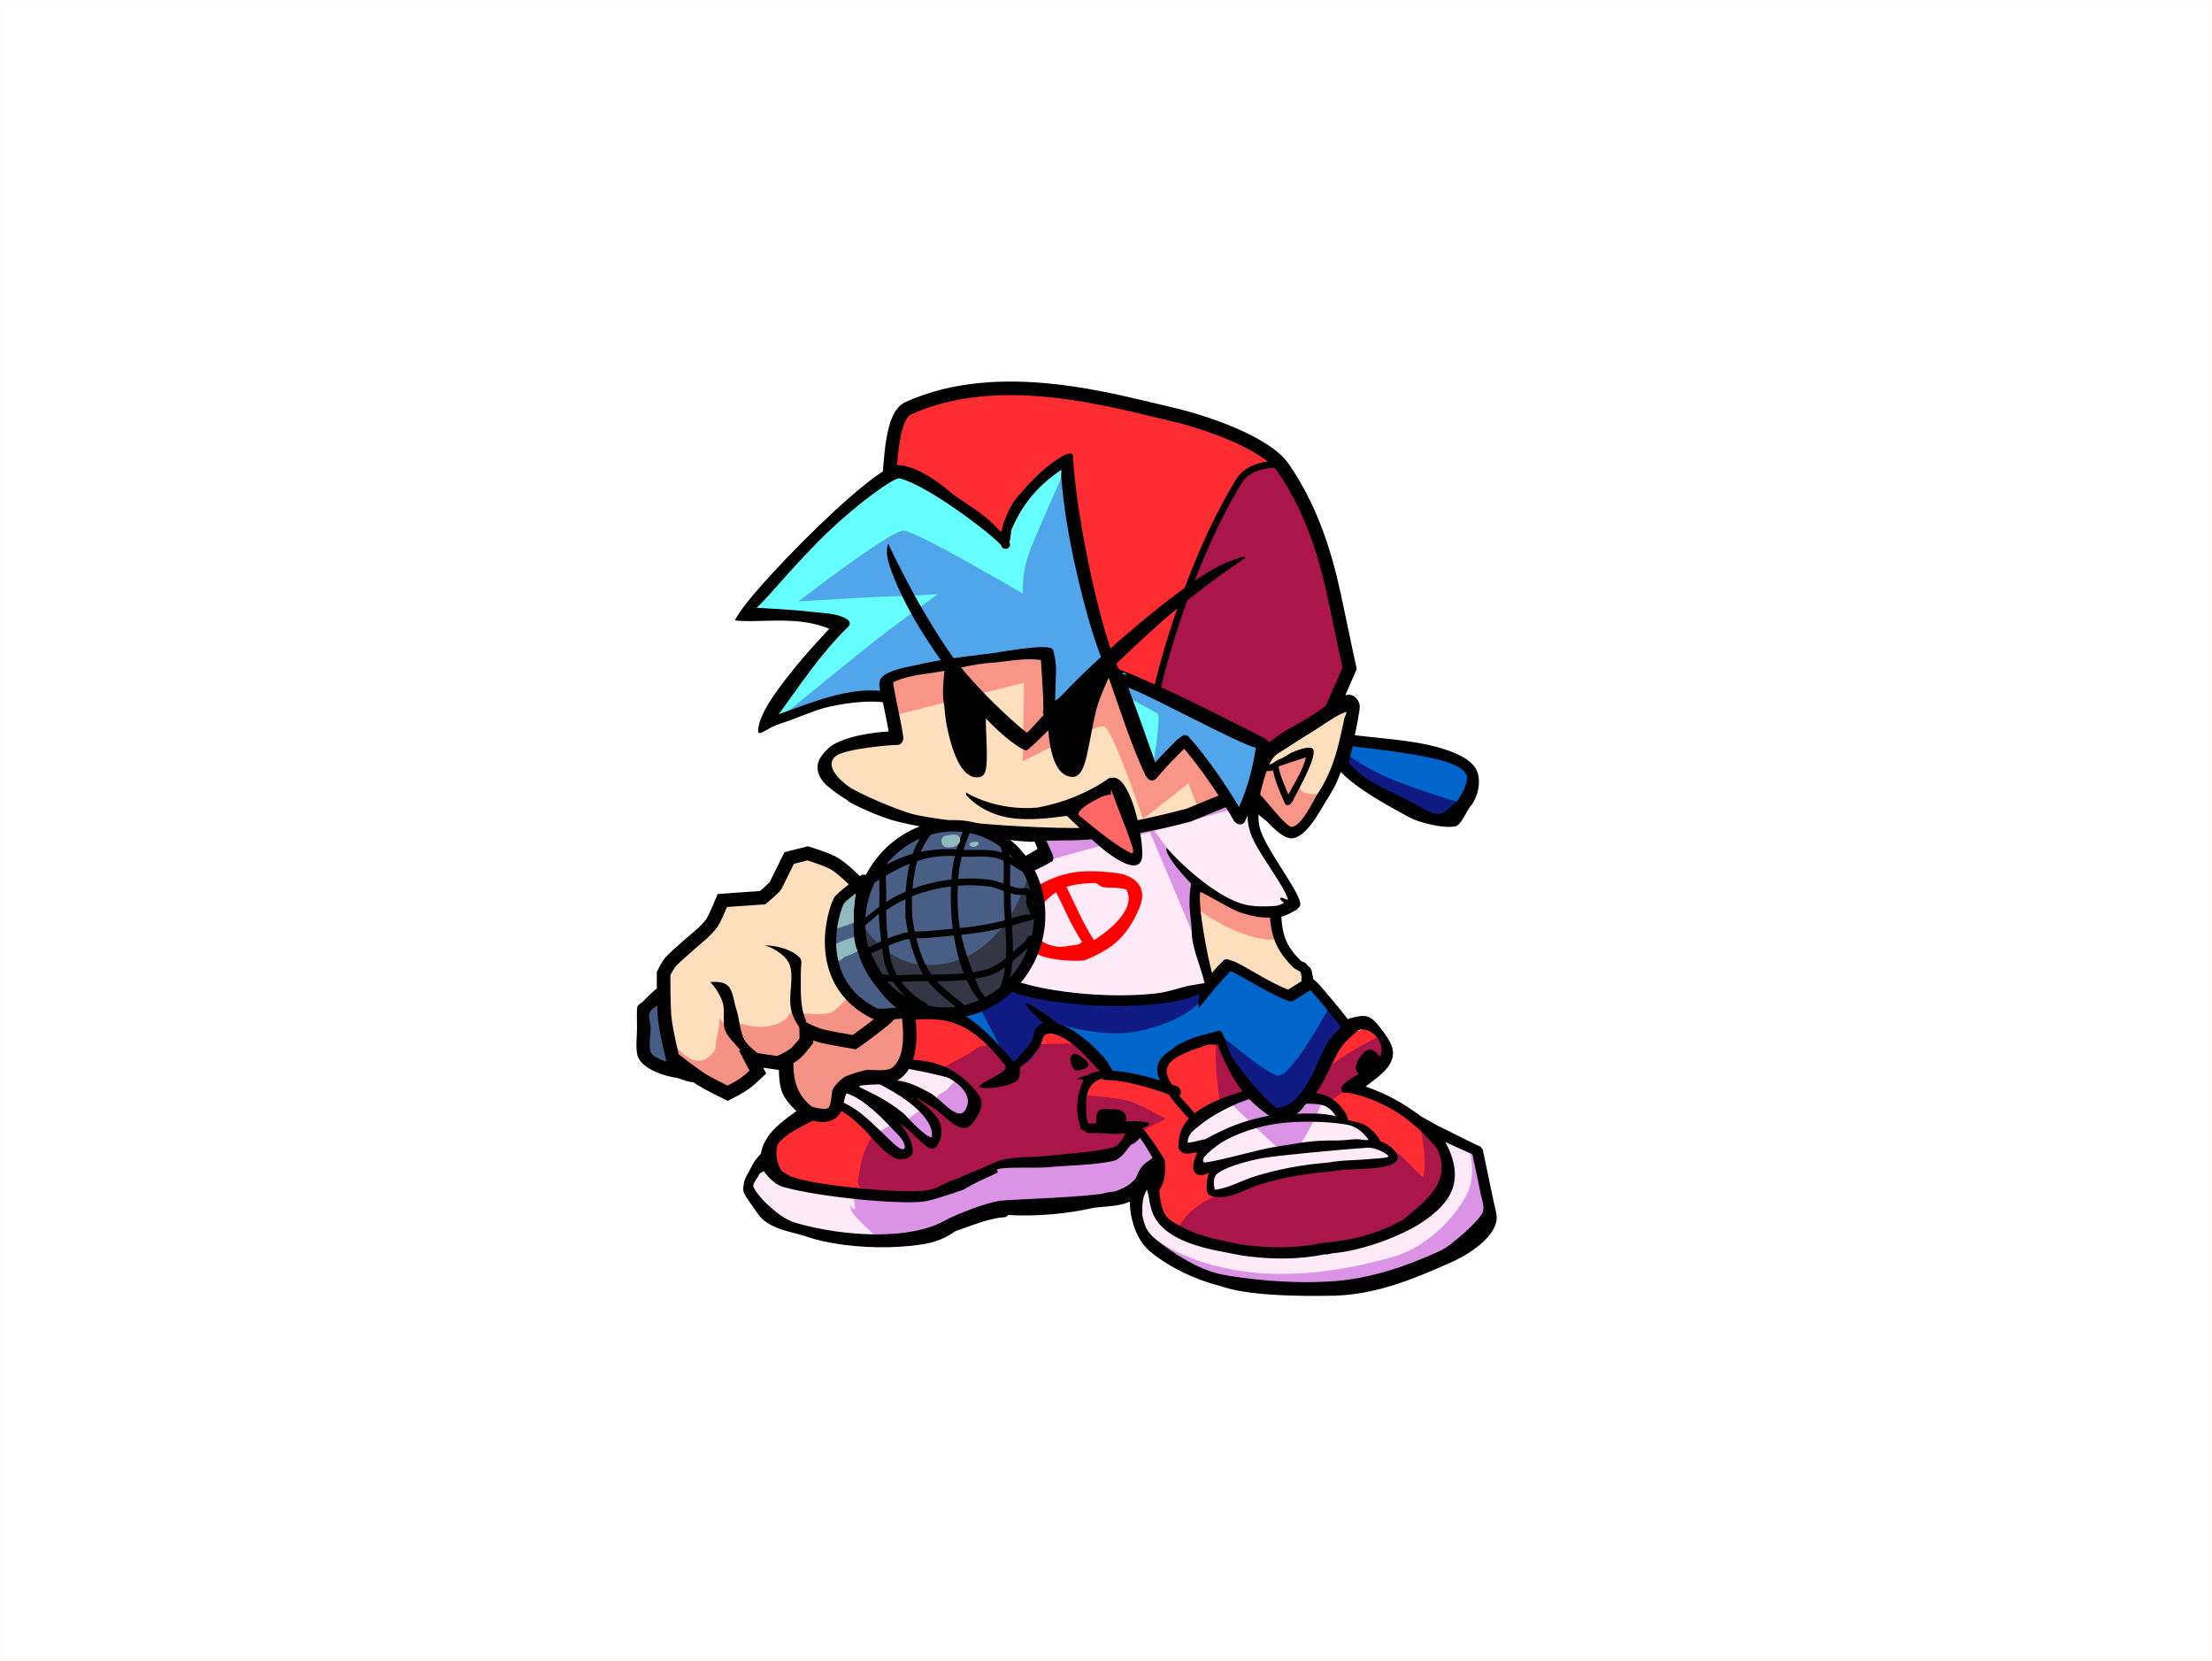 <svg version="1.1" xmlns="http://www.w3.org/2000/svg" xmlns:xlink="http://www.w3.org/1999/xlink" width="488.453" height="366.637" viewBox="0,0,488.453,366.637"><g transform="translate(4.227,3.319)"><g data-paper-data="{&quot;isPaintingLayer&quot;:true}" fill-rule="nonzero" stroke-linejoin="miter" stroke-miterlimit="10" stroke-dasharray="" stroke-dashoffset="0" style="mix-blend-mode: normal"><g fill="#9966ff" stroke="none" stroke-width="0.5" stroke-linecap="butt"><path d="M233.235,244.479c-1.928,1.592 -3.52,-0.336 -3.52,-0.336l-2.939,-3.606c-3.02,-7.395 -6.199,-14.796 -8.117,-22.576c-1.004,-4.076 -1.501,-8.281 -2.449,-12.375c0,0 -0.564,-2.436 1.872,-2.999c2.436,-0.564 2.999,1.872 2.999,1.872c0.941,4.071 1.434,8.254 2.433,12.306c1.804,7.319 4.854,14.219 7.563,21.224l2.493,2.971c0,0 1.592,1.928 -0.336,3.52z"/><path d="M267.221,232.832c-2.37,0.795 -3.165,-1.575 -3.165,-1.575l-0.129,-0.386c-2.107,-6.284 -4.616,-12.968 -5.829,-19.493c-0.91,-4.894 -0.876,-10.003 -1.703,-14.938c0,0 -0.412,-2.466 2.054,-2.878c2.466,-0.412 2.878,2.054 2.878,2.054c0.818,4.904 0.784,9.99 1.687,14.849c1.17,6.296 3.618,12.753 5.653,18.816l0.129,0.386c0,0 0.795,2.37 -1.575,3.165z"/></g><g stroke-width="0.5"><path d="M215.674,237.135c-1.588,0.319 -3.337,0.42 -5.494,0.407c0,0 -0.268,-0.002 -0.516,-0.161c-0.415,0.499 -1.029,1.009 -1.379,1.44c-2.538,2.383 -5.582,3.379 -8.492,5.295c-2.649,1.745 -5.367,4.416 -8.662,5.103c0.351,1.02 0.476,2.17 0.307,3.486c-0.165,1.288 -0.481,1.379 -0.885,2.433c-0.671,1.753 -0.851,4.295 -3.042,4.46c-6.468,-0.039 -14.994,0.745 -20.94,-4.266c-0.067,0.02 -0.146,0.03 -0.239,0.03c-0.749,-0.004 -0.904,-0.745 -0.904,-0.745l-0.119,-0.639c-0.032,-4.748 4.007,-6.933 7.047,-9.726c2.287,-2.101 4.339,-4.417 8.255,-3.206c3.655,1.856 7.895,3.617 9.834,6.737c3.13,-0.561 5.822,-3.305 8.317,-4.946c2.846,-1.872 5.822,-2.8 8.292,-5.126c0.238,-0.296 2.203,-1.972 1.611,-2.577c-1.212,-1.24 -3.88,-1.998 -5.4,-2.313c-4.185,-0.868 -7.909,-0.284 -11.898,-2.627c-0.969,-0.798 -2.339,-1.37 -3.045,-2.425c-2.296,-3.436 0.296,-5.181 2.773,-6.315c4.518,-2.069 9.68,-2.102 14.996,-1.993c2.08,1.026 7.319,2.92 8.553,5.091c2.671,4.7 -1.685,8.083 -5.172,9.656c0.529,0.527 0.852,1.14 0.775,1.856c1.676,0.023 3.414,0.117 5.038,-0.079c0.176,-0.22 0.511,-0.218 0.511,-0.218c0.183,0.001 0.532,0.003 0.715,0.004c0.653,-0.155 1.278,-0.377 1.862,-0.693c-0.158,-0.24 -0.276,-0.552 -0.336,-0.949c-0.161,-1.068 2.155,-2.851 2.832,-3.575c0.97,-1.037 2.182,-2.035 2.951,-3.236c1.66,-2.591 2.013,-5.888 6.556,-3.057c0.952,0.761 2.881,1.687 3.553,2.682c1.705,2.525 -0.713,4.671 -2.278,5.751c-4.22,2.913 -8.869,4.594 -14.546,4.56c-0.278,-0.002 -0.555,-0.003 -0.833,-0.005l-0.167,-0.001c0,0 -0.211,-0.001 -0.433,-0.113z" fill="#ff2d32" stroke="none" stroke-linecap="butt"/><path d="M190.355,262.399l-0.719,-0.405c0,0 -0.122,-0.071 -0.244,-0.199c-1.816,-0.698 -3.844,-2.394 -4.202,-4.08c-0.033,-0.154 0.427,-2.754 0.472,-3.013c0.894,-5.197 3.412,-8.856 6.991,-12.379c2.192,-2.155 4.699,-3.875 7.044,-5.862c1.444,-1.224 2.66,-2.988 4.265,-3.992c2.438,-1.526 5.316,-2.664 7.565,-4.393c2.493,-1.304 6.219,-0.279 9.172,-0.535c4.279,-0.371 8.296,-0.447 12.711,-0.421c2.383,0.099 4.13,2.489 5.905,4.101c4.036,3.666 8.164,8.997 9.747,13.901c0.369,1.142 0.935,2.865 0.557,3.895c-0.062,0.17 -1.943,1.959 -2.118,2.128c-8.826,4.327 -18.291,5.652 -28.666,6.602c-3.789,0.347 -7.085,1.45 -10.72,2.145c-5.211,0.997 -11.14,1.094 -15.612,3.456l-0.769,0.012c-0.193,0.05 -0.377,-0.005 -0.522,-0.083c-0.15,-0.064 -0.314,-0.176 -0.425,-0.372c-0.144,-0.169 -0.288,-0.338 -0.432,-0.506z" fill="#ab164a" stroke="none" stroke-linecap="butt"/><path d="M256.919,269.541c-1.918,-1.232 -4.279,-3.063 -5.372,-4.976c-1.796,-3.145 -0.115,-5.173 -0.017,-7.985c0.08,-2.282 -0.325,-4.931 -1.309,-7.227c-2.447,-2.94 -7.042,-3.881 -10.695,-5.163c-0.892,-0.313 -1.874,-0.175 -2.705,-0.678c-4.462,-2.703 -2.842,-8.244 0.366,-9.391c3.442,-0.989 9.831,-0.927 13.758,-0.27c1.344,0.225 0.767,-2.144 4.364,-4.441c2.273,-1.451 9.122,-3.301 9.959,-3.096c2.788,0.685 0.302,10.22 3.014,10.26c7.401,0.044 10.354,-1.877 16.657,-4.434c1.389,-0.564 4.848,-1.24 5.353,-2.676c-0.219,-3.897 2.028,-4.715 5.482,-5.209c1.006,-0.144 1.516,-1.11 2.777,-0.594c2.844,1.162 3.562,5.186 2.149,6.827c-1.013,1.177 -2.374,2.231 -3.513,3.305c-0.514,0.462 -1.345,0.587 -1.766,1.134c-0.317,0.412 0.514,1.126 0.863,1.651c1.119,1.684 3.262,1.586 4.817,2.242c4.03,1.699 11.571,7.373 11.297,11.643c-0.517,3.239 0.148,7.392 -1.913,9.971c-1.466,1.835 -3.863,1.821 -6.232,2.188c-3.89,0.604 -7.619,1.234 -11.652,1.4c-9.986,0.411 -21.382,-0.012 -29.307,4.795c-1.644,0.866 -3.029,1.892 -5.095,1.888l-0.719,-0.247c0,0 -0.68,-0.308 -0.562,-0.916z" fill="#ff2d32" stroke="none" stroke-linecap="butt"/><path d="M208.029,211.261c0.012,-0.017 0.019,-0.026 0.019,-0.026l0.059,0.003c0.001,-0 0.001,-0 0.001,-0c2.123,-5.203 8.035,-5.991 13.838,-5.707c11.561,0.567 23.551,1.381 35.265,3.801c1.341,0.529 5.101,1.961 5.675,2.568c0.686,0.726 0.367,1.796 0.43,2.683c0.384,5.381 -2.749,8.562 -6.972,10.879c-3.907,2.144 -11.515,1.899 -16.397,0.701c-3.877,-0.951 -6.542,-2.39 -10.431,-2.416c-0.891,0.136 -1.966,-0.019 -2.648,0.471c-2.672,1.917 -1.555,7.515 -6.337,7.511c-2.599,-0.002 -4.293,-2.646 -5.598,-4.55c-1.534,-2.238 -1.992,-4.715 -3.016,-7.095c-1.074,-2.496 -2.813,-4.473 -4.418,-6.722c0,0 -0.947,-1.329 0.255,-1.983c0.093,-0.051 0.185,-0.09 0.275,-0.118z" fill="#0f1b82" stroke="none" stroke-linecap="butt"/><path d="M264.309,221.738c0.173,-0.387 0.525,-0.579 0.525,-0.579l0.494,-0.237c1.316,-0.376 2.8,-0.347 4.18,-0.575c1.636,-0.271 2.953,-1.213 4.523,-1.638c3.434,-0.929 7.491,-1.559 11.27,-1.387c2.885,0.132 8.042,2.813 7.855,6.379c-0.09,1.708 -2.349,3.239 -3.367,4.378c-1.3,1.455 -1.59,3.779 -2.167,5.658c-1.783,2.562 -3.976,6.992 -6.982,8.355c-3.076,1.395 -5.657,-1.663 -7.69,-3.94c-1.175,-1.316 -2.626,-2.414 -3.711,-3.793c-1.26,-1.601 -1.686,-3.612 -2.644,-5.32c-1.072,-1.911 -2.205,-3.54 -3.064,-5.55c0,0 -0.616,-1.448 0.78,-1.751z" fill="#0f1b82" stroke="none" stroke-linecap="butt"/><path d="M207.786,212.42c0,0 4.295,7.021 5.167,8.818c1.472,3.035 4.197,8.004 4.197,8.004l-8.475,-7.8l-7.63,-1.032l-5.819,0.811l-5.248,0.814l0.421,-9.578l1.857,-4.075l8.407,2.023l6.615,2.998z" fill="#0066cc" stroke="#0066cc" stroke-linecap="round"/><path d="M266.115,208.4l19.02,5.045l4.089,5.238c0,0 -7.988,14.804 -11.079,15.246c-1.868,0.21 -12.861,-9.048 -12.861,-9.048l-9.28,4.031l-4.544,3.495l0.742,4.231l-12.069,-3.172l-3.4,-4.67l-8.864,-6.252c0,0 10.665,3.778 18.981,2.114c10.765,-2.154 14.247,-6.848 14.247,-6.848z" fill="#0066cc" stroke="#0066cc" stroke-linecap="round"/><path d="M254.537,195.65c-0.31,-1.481 1.189,-1.472 1.189,-1.472l0.591,0.012c5.072,0.566 10.744,2.177 15.778,3.931c1.154,0.425 2.386,0.619 3.462,1.275c3.005,1.833 3.041,5.744 4.575,8.28c1.322,2.186 4.11,1.496 4.572,4.758c0.272,1.917 -1.743,3.118 -3.229,3.433c-1.568,0.333 -2.649,-0.344 -4.128,-1.005c-3.337,-1.49 -6.612,-3.787 -10.048,-4.588c-1.149,0.885 -2.243,1.82 -3.335,2.768c-0.126,0.191 -0.338,0.352 -0.681,0.435c-0.247,0.08 -0.577,0.115 -0.949,-0.029c-0.375,-0.128 -0.65,-0.383 -0.838,-0.621c-0.271,-0.308 -0.399,-0.593 -0.441,-0.846l-0.514,-1.312c-1.28,-4.455 -2.028,-8.953 -2.961,-13.418c-0.326,-0.044 -0.649,-0.083 -0.969,-0.118l-0.266,0.007c0,0 -1.499,-0.009 -1.809,-1.49z" fill="#fddfbd" stroke="none" stroke-linecap="butt"/><path d="M260.424,190.049l16.39,8.833l1.003,4.796c0,0 -2.158,1.077 -8.814,-1.608c-6.825,-2.753 -11.573,-7.249 -11.573,-7.249z" fill="#f89587" stroke="#f89587" stroke-linecap="round"/><path d="M226.544,173.072c2.855,-2.819 6.843,-5.611 10.862,-6.965c2.563,-0.864 6.26,-0.322 9.107,-0.303c3.363,0.021 8.329,-0.084 11.688,1.628c5.074,2.585 2.405,5.154 -0.503,6.422c-1.777,0.253 -3.574,0.36 -5.379,0.412c0.023,0.678 -0.406,0.955 -0.763,1.068c-2.608,2.308 -6.307,1.734 -10.103,1.718c-4.119,-0.017 -7.917,0.149 -11.904,-0.368c-0.041,0.009 -0.082,0.017 -0.123,0.025l0.08,0.347l-2.98,0.041c-0.012,0 -0.023,0 -0.035,0c-0.828,-0.005 -1.638,-0.672 -1.809,-1.49c-0.162,-0.774 0.306,-1.406 1.058,-1.467l0.452,-0.043c-0.066,-0.611 0.353,-1.024 0.353,-1.024z" fill="#f89587" stroke="none" stroke-linecap="butt"/><path d="M228.6,183.881l0.739,0.035c2.087,-1.248 4.241,-2.302 6.319,-3.584c1.662,-1.026 3.414,-2.781 5.488,-3.206c4.488,-0.919 9.43,-0.763 13.933,-1.662c3.527,-0.704 6.484,-2.013 10.139,-2.542c1.94,-0.275 5.456,-1.146 7.539,0.492c0.809,0.636 0.152,1.828 0.13,2.724c-0.046,1.9 -0.092,4.084 1.013,6.075c1.162,2.094 2.944,5.103 4.457,7.029c1.043,1.328 2.265,1.954 2.872,3.919c2.145,6.943 -8.29,4.976 -12.6,3.063c-3.286,-1.37 -6.304,-2.91 -9.122,-5.152c-0.14,-0.111 0.283,0.273 0.304,0.432c0.061,0.462 -0.034,0.899 -0.07,1.344c-0.172,2.111 -0.212,3.896 -0.126,6.036c0.195,4.859 1.988,9.553 3.031,14.401c0.171,0.46 0.101,0.8 -0.047,1.043c-0.116,0.263 -0.349,0.502 -0.798,0.574l-0.324,0.111c-2.166,0.597 -3.903,1.779 -6.272,1.982c-2.028,0.174 -3.743,-0.136 -5.621,0.516c-11.548,0.037 -24.045,0.787 -35.58,-5.183c-3.723,-1.927 -6.678,-3.418 -9.373,-6.811c-0.259,-0.942 -0.723,-1.893 -0.778,-2.825c-0.229,-3.937 4.423,-5.658 7.042,-7.318c2.026,-1.285 3.443,-3.274 5.445,-4.614c3.479,-2.328 7.622,-3.844 11.116,-6.13c0,0 0.052,-0.034 0.145,-0.075c0.246,-0.594 1,-0.674 1,-0.674z" fill="#feebf7" stroke="none" stroke-linecap="butt"/><path d="M259.548,203.121l-10.409,-24.719l6.984,9.534l3.772,3.721z" fill="#db93e6" stroke="#db93e6" stroke-linecap="round"/><path d="M223.723,176.772l2.577,-3.19l7.236,2.385l7.645,0.169l6.384,-1.688l6.785,-5.138l8.25,-6.485l5.966,-0.704l2.812,2.113l3.074,3.963l-1.711,5.538l-45.63,12.673z" fill="#db93e6" stroke="#db93e6" stroke-linecap="round"/><path d="M268.209,239.605c1.016,-1.014 2.589,-0.753 4.137,-0.968c1.724,-0.147 3.552,3.916 5.736,3.843c3.47,-0.116 7.425,-4.16 10.167,-2.791c2.832,1.415 3.008,4.699 5.745,5.402c1.199,0.474 2.853,0.491 3.948,1.237c0.822,0.56 0.885,1.71 1.399,2.537c0.628,1.01 3.05,0.805 3.622,1.851c0.289,0.528 0.155,1.176 -0.111,1.604c-0.136,0.219 -1.561,0.335 -1.881,0.399c-2.177,0.435 -4.29,0.832 -6.496,1.196c-2.505,0.495 -5.232,0.279 -7.837,0.456c-4.932,0.336 -10.561,1.828 -14.604,4.029c-1.524,0.828 -6.561,3.916 -8.579,0.908c-0.946,-1.41 0.794,-2.848 0.333,-4.196c-0.412,-1.206 -2.107,-0.128 -3.045,-1.614c-0.74,-1.173 0.603,-1.974 -0.071,-3.077c-4.458,0.395 -3.681,-3.761 -2.245,-5.714c1.687,-2.295 6.524,-4.922 9.78,-5.102z" fill="#feebf7" stroke="none" stroke-linecap="butt"/><path d="M233.288,229.321c0,0 2.575,1.167 2.816,2.32c0.241,1.153 -2.598,1.505 -2.947,1.349c-0.445,-0.182 -2.134,-3.55 0.131,-3.669z" fill="#000000" stroke="none" stroke-linecap="butt"/><path d="M231.265,192.493c1.895,3.793 3.688,8.147 6.079,11.76c2.249,-1.352 7.131,-4.98 7.619,-8.631c0.112,-0.836 -0.007,-1.673 -0.44,-2.485c-0.095,-0.178 -1.578,-0.384 -2.353,-0.436c-1.076,-0.072 -1.623,0.035 -2.655,-0.138c-1.218,-0.204 -1.067,-0.939 -2.209,-0.928c-3.265,0.033 -5.666,0.734 -6.042,0.858zM223.991,198.912c-1.643,3.51 1.282,5.932 4.487,6.653c1.878,0.423 3.439,-0.145 5.332,-0.336c0.388,-0.16 0.537,-0.34 0.943,-0.536c-2.433,-3.664 -3.845,-7.201 -5.767,-11.034c-1.432,0.888 -4.264,3.689 -4.996,5.252zM243.956,189.774c3.964,1.308 4.801,4.094 3.395,7.395c-1.21,2.841 -2.746,5.615 -5.489,7.891c-1.842,1.528 -4.693,2.897 -6.611,3.668c-2.273,0.251 -7.075,-0.054 -9.498,-0.992c-5.865,-2.271 -6.569,-7.158 -4.393,-11.818c1.149,-2.46 5.13,-5.296 10.781,-6.479c4.28,-0.896 10.719,-0.028 11.816,0.334z" fill="#ff0000" stroke="none" stroke-linecap="butt"/><path d="M270.86,238.869c0,0 1.526,0.111 2.821,0.205c0.835,0.061 3.579,3.631 5.315,3.757c1.566,0.114 2.084,-3.218 3.653,-3.104c2.648,0.193 4.806,0.35 4.806,0.35c0,0 -4.636,11.068 -7.243,11.299c-1.035,0.092 -12.617,-11.417 -12.617,-11.417z" fill="#db93e6" stroke="#db93e6" stroke-linecap="round"/><path d="M235.577,244.947l-0.166,-6.165c0,0 6.314,0.339 9.578,1.221c2.293,0.62 7.667,3.689 7.667,3.689l-4.506,2.316z" fill="#ab164a" stroke="#ab164a" stroke-linecap="round"/><path d="M301.784,226.268l0.018,0.087c0.482,2.324 -0.119,4.097 -1.419,5.716c-2.371,2.337 -5.271,3.83 -8.028,5.708c-0.88,0.6 -2.92,2.327 -4.108,2.302c-3.631,-0.076 -2.451,-4.549 -1.492,-5.737c3.773,-3.551 8.956,-6.699 13.808,-8.923c0,0 0.628,-0.288 1.065,0.395c0.113,0.176 0.155,0.326 0.155,0.452z" fill="#ab164a" stroke="none" stroke-linecap="butt"/><path d="M179.076,239.158l0.041,-0.208c2.26,-3.246 8.391,1.14 11.491,3.064c0.876,0.6 2.429,1.542 2.94,2.5c0.935,1.752 0.685,4.324 -1.758,3.749c-1.946,-0.459 -2.846,-2.409 -4.477,-3.434c-2.56,-1.609 -5.655,-2.864 -8.33,-4.289c0,0 -0.722,-0.385 -0.47,-1.018c0.122,-0.307 0.355,-0.374 0.562,-0.363z" fill="#feebf7" stroke="none" stroke-linecap="butt"/><path d="M186.249,238.096c0.017,0.224 -0.045,0.533 -0.488,0.606c-0.714,0.117 -0.99,-0.614 -0.99,-0.614l-0.393,-1.049c-0.542,-2.684 1.16,-3.303 3.74,-2.495c3.734,1.169 8.387,3.607 11.467,6.141c2.457,2.545 1.745,6.008 -2.127,4.431c-3.797,-1.547 -7.886,-4.357 -11.209,-7.02z" fill="#feebf7" stroke="none" stroke-linecap="butt"/><path d="M194.811,236.204c-0.169,0.095 -0.361,0.093 -0.361,0.093l-0.647,-0.152c-2.276,-1.579 -2.479,-4.578 0.073,-5.098c3.119,-0.636 6.245,0.862 9.553,1.789c3.618,1.526 6.824,6.968 2.35,7.308c-3.489,0.265 -7.453,-2.176 -10.967,-3.94z" fill="#feebf7" stroke="none" stroke-linecap="butt"/><path d="M185.387,260.572c0.241,0.001 0.42,0.079 0.553,0.183c0.179,0.006 0.359,0.013 0.538,0.019c2.943,1.67 6.399,7.949 2.39,9.163c-1.746,0.528 -5.002,0.098 -6.937,-0.367c-3.377,-0.812 -6.907,-0.873 -10.337,-1.55c-3.304,-1.217 -7.194,-2.808 -9.508,-5.871c-2.355,-3.118 -0.689,-6.983 1.919,-8.189c0.174,-0.124 0.361,-0.124 0.524,-0.079c0.17,0.029 0.364,0.117 0.535,0.334l0.522,0.511c0.768,1.24 1.477,2.909 2.832,3.747c1.419,0.877 3.703,0.834 5.204,1.049c3.77,0.539 7.654,0.434 11.437,1.113c0.083,-0.04 0.19,-0.064 0.327,-0.063z" fill="#feebf7" stroke="none" stroke-linecap="butt"/><path d="M278.659,276.764c-7.991,-0.048 -14.42,-2.8 -21.756,-6.141c-0.003,0.027 -0.006,0.054 -0.009,0.082c0,0 -0.09,0.701 -0.85,0.463c-0.76,-0.238 -0.67,-0.94 -0.67,-0.94c0.014,-0.095 0.028,-0.189 0.045,-0.282c-0.582,-0.266 -1.171,-0.535 -1.768,-0.805c0,0 -0.74,-0.335 -0.543,-0.996c0.197,-0.66 0.936,-0.325 0.936,-0.325c0.578,0.262 1.148,0.522 1.711,0.78c1.872,-5.652 8.821,-8.344 14.199,-10.039c3.343,-1.044 3.217,-0.77 6.279,-2.267c4.045,-1.977 3.034,-0.499 7.766,-0.948c0.331,0.002 18.117,-2.235 18.117,-2.235c3.451,0.021 -0.264,-3.509 3.055,-1.245c1.07,1.046 3.33,3.35 4.827,4.789c0.952,-3.003 -0.111,-7.649 -0.46,-11.226c0,0 -0.071,-0.736 0.691,-0.649c0.065,0.007 0.124,0.019 0.179,0.035c0.562,-0.228 0.993,0.376 0.993,0.376c1.391,1.951 3.273,3.872 4.299,5.971c2.787,5.701 0.343,11.63 -2.044,15.958c-2.314,3.951 -5.581,6.351 -9.912,8.166l-0.933,0.135c0,0 -0.419,0.058 -0.733,-0.239c-7.983,0.045 -15.357,1.63 -23.42,1.582z" fill="#ab164a" stroke="none" stroke-linecap="butt"/><path d="M266.003,229.731c0.277,1.158 7.259,7.375 6.178,8.239c-0.25,0.136 -0.569,0.36 -0.934,0.625c-1.563,1.136 -3.98,3.028 -5.546,2c-0.749,-0.492 -0.927,-3.79 -1.013,-4.397c-0.484,-3.419 -0.54,-6.467 -0.396,-9.751c0,0 0.032,-0.717 0.796,-0.533c0.534,0.128 0.202,0.843 0.915,3.819z" fill="#ab164a" stroke="none" stroke-linecap="butt"/><path d="M313.905,247.94c-0.155,-0.741 0.595,-0.736 0.595,-0.736l0.167,0.001c2.325,0.037 4.406,1.54 6.455,2.885c1.415,1.532 1.444,3.469 1.827,5.301c1.195,5.717 -0.222,13.214 -4.562,16.557c-5.675,3.095 -11.656,5.77 -18.018,7.688c-2.394,0.722 -4.307,1.642 -7.023,1.632c-9.113,-0.054 -17.64,-0.659 -26.895,-2.17c-7.792,-1.272 -19.373,-6.512 -19.471,-15.581c-0.067,-1.649 -0.239,-4.459 0.856,-5.645c0.666,-0.722 1.676,-1.164 2.804,-0.039c0.735,0.733 0.718,3.239 0.817,4.097c0.302,2.616 1.068,4.936 3.746,6.367c8.02,2.972 14.755,5.476 22.851,4.499c7.335,0.034 15.534,0.277 21.886,-2.451c5.81,-2.291 10.293,-6.502 14.426,-10.731c-0.401,-2.622 0.309,-5.023 1.006,-7.365l0.05,-0.256c-0.488,-1.198 -1.002,-2.407 -1.246,-3.558c0,0 -0,-0.001 -0,-0.002c-0.12,-0.11 -0.222,-0.267 -0.269,-0.493z" fill="#feebf7" stroke="none" stroke-linecap="butt"/><path d="M248.644,268.757c0,0 16.543,16.728 54.89,5.645c7.137,-2.063 13.475,-8.261 16.404,-13.991c2.157,-4.221 0.597,-9.801 0.597,-9.801c0,0 1.335,2.522 1.945,4.602c0.723,2.465 2.111,9.23 2.111,9.23l-5.676,7.856l-17.84,6.962l-22.37,2.004l-15.305,-2.392l-8.889,-4.327z" fill="#db93e6" stroke="#db93e6" stroke-linecap="round"/><path d="M241.796,251.616c1.777,-0.796 2.285,-1.648 3.577,-3.028c0.336,-0.359 1.326,-1.353 1.97,-1.242c1.692,0.292 2.209,1.82 3.053,2.971c0.242,0.33 1.817,2.246 1.882,2.655c0.186,1.158 -0.798,1.931 -1.397,2.59c-1.576,1.738 -2.792,3.732 -4.507,5.377c-3.925,2.258 -10.104,1.893 -14.942,1.986c-2.768,0.053 -5.367,0.435 -8.209,0.158l-0.744,-0.117c0,0 -0.612,-0.097 -0.765,-0.64c-3.616,0.215 -7.038,0.871 -10.249,2.177c-3.032,1.283 -5.604,3.248 -8.612,4.551c-3.24,1.404 -7.905,1.566 -11.679,1.544c0,0 -0.291,-0.002 -0.547,-0.182c-0.339,0.034 -0.663,-0.233 -0.663,-0.233l-0.635,-0.526c-0.984,-0.609 -4.395,-4.059 -5.168,-4.971c-0.295,-0.348 -0.698,-1.846 -0.722,-1.941c-0.064,-0.262 0.932,1.435 1.137,0.773c0.074,-0.241 -0.139,-1.668 -0.222,-2.063c0,0 -0.155,-0.741 0.595,-0.736c0.253,0.002 0.439,0.087 0.573,0.2c1.45,-1.153 4.437,-0.601 6.415,-0.589c4.562,0.027 9.744,0.756 13.588,-1.169c4.414,-2.055 8.807,-4.238 13.481,-5.864l0.092,-0.136c0,0 0.507,-0.441 1.08,0.154c0.038,0.039 0.071,0.078 0.1,0.115c7.197,0.026 14.765,-0.485 21.517,-1.812z" fill="#db93e6" stroke="none" stroke-linecap="butt"/><path d="M198.952,247.157l-0.635,-0.654c0,0 -0.088,-0.092 -0.194,-0.243c-0.396,0.043 -0.914,-0.068 -1.447,-0.652c-1.113,-1.219 -0.063,-2.061 -0.063,-2.061c0.407,-0.326 0.814,-0.653 1.221,-0.979l0.596,-0.403c0.058,-0.044 0.123,-0.086 0.196,-0.126c0.392,-0.214 0.758,-0.216 1.072,-0.122c0.315,0.08 0.663,0.28 1.002,0.697c0.09,0.111 0.164,0.217 0.223,0.32c0.749,1.153 1.257,2.439 1.542,3.692l0.102,0.487c0.125,0.3 0.176,0.657 -0.005,1.013c-0.087,0.249 -0.267,0.49 -0.62,0.606c-0.331,0.155 -0.672,0.121 -0.964,0.022c-0.451,-0.105 -0.76,-0.36 -0.969,-0.627c-0.352,-0.323 -0.704,-0.646 -1.055,-0.969z" fill="#db93e6" stroke="none" stroke-linecap="butt"/><path d="M206.773,235.325c0.336,-0.183 0.651,-0.211 0.932,-0.156c0.281,0.054 0.598,0.204 0.939,0.517c0.211,0.193 0.357,0.382 0.456,0.562c0.721,0.997 1.778,2.392 1.894,3.459c0.165,1.517 -0.512,3.906 -2.296,4.174c-1.917,0.288 -4.353,-0.783 -4.863,-2.922c-0.305,-0.124 -0.623,-0.365 -0.9,-0.805c-0.862,-1.371 0.402,-1.932 0.402,-1.932c0.874,-0.366 1.638,-0.951 2.197,-1.674l0.789,-0.828c0.095,-0.145 0.24,-0.28 0.45,-0.394z" fill="#db93e6" stroke="none" stroke-linecap="butt"/><path d="M196.403,249.69c0.166,0.794 -0.331,1.439 -1.118,1.471c-0.176,0.09 -0.383,0.14 -0.613,0.139c-0.828,-0.005 -1.638,-0.672 -1.809,-1.49c-0.024,-0.113 -0.034,-0.223 -0.032,-0.329l-0.799,-0.413c-0.356,0.138 -1.228,0.329 -1.993,-0.68c-0.99,-1.305 0.178,-2.006 0.178,-2.006c0.464,-0.279 0.929,-0.558 1.393,-0.837l0.549,-0.3c0.002,-0.001 0.003,-0.002 0.005,-0.003c0.418,-0.227 0.804,-0.215 1.131,-0.103c0.329,0.094 0.689,0.316 1.018,0.777c0.058,0.082 0.108,0.161 0.151,0.237c0.528,0.78 1.317,1.529 1.387,2.361c0.006,0.075 0.005,0.148 -0.003,0.218c0.274,0.259 0.477,0.593 0.553,0.958z" fill="#db93e6" stroke="none" stroke-linecap="butt"/><path d="M193.79,235.233c2.933,0.273 5.401,1.741 7.284,2.715c2.606,1.347 6.776,7.38 8.195,3.051c1.034,-2.413 -1.419,-4.928 -3.947,-6.288c-0.787,-0.423 -9.036,-2.187 -10.111,-2.179c-3.459,0.025 -1.933,2.542 -1.421,2.701zM206.037,233.046c1.657,0.896 5.432,3.945 6.287,6.262c0.82,2.223 -1.351,4.706 -1.485,4.916c-2.718,4.24 -6.48,-1.748 -9.54,-3.291c-0.974,-0.491 -2.191,-1.528 -3.173,-1.791c2.256,1.671 3.713,3 4.784,4.65c1.124,1.732 0.991,4.394 -0.466,6.244c-0.326,0.164 -0.876,0.458 -1.545,0.074c-1.568,-0.9 -3.704,-3.308 -4.53,-3.947c-0.668,-0.516 -1.342,-1.04 -2.022,-1.563c1.673,1.905 2.95,3.93 2.995,6.482c-0.142,0.894 -1.222,1.464 -2.332,1.551c-0.738,0.058 -1.499,-0.143 -1.973,-0.437c-2.775,-1.722 -4.646,-4.294 -6.892,-6.585c-1.123,-1.145 -3.801,-3.421 -5.383,-4.032c-4.632,2.096 -11.602,5.14 -13.177,7.684c-0.696,1.125 -0.387,4.07 0.559,5.581c0.511,0.816 1.337,0.986 2.129,1.501c3.782,1.912 25.368,4.101 30.421,3.108c2.547,-0.501 3.327,-1.537 5.763,-2.299l0.476,-0.208c0,0 0.194,-0.082 0.472,-0.087c1.262,-0.761 3.708,-1.6 5.231,-2.268c1.951,-0.857 3.014,-1.488 4.842,-1.897c3.106,-0.694 5.511,-0.445 8.947,-0.768c3.796,-0.357 14.5,-1.247 15.825,-2.217c1.244,-0.91 2.106,-2.82 2.106,-2.82c-2.423,0.391 -4.591,-0.043 -6.757,-0.056c-0.655,-0.05 -1.335,0.162 -1.966,-0.151c-0.154,-0.076 -0.292,-0.194 -0.416,-0.344c-0.246,-0.101 -0.489,-0.219 -0.724,-0.337c-0.723,-2.347 -1.031,-4.016 -0.795,-5.823c-0.019,-1.046 0.465,-3.171 1.309,-5.005c0.022,-0.2 -1.717,-0.17 -1.357,-0.355c0.272,-0.14 2.13,-0.795 2.542,-0.851c0.297,-0.205 0.635,-0.373 1.018,-0.496c0.434,-0.139 0.908,-0.239 1.413,-0.306c-2.47,-2.364 -5.512,-6.823 -10.244,-8.23c-0.337,-0.1 -1.483,-0.197 -1.977,0.374c-0.622,0.719 -0.636,2.233 -1.496,3.157c-2.081,2.236 -3.395,3.818 -3.924,3.812c0.025,0.138 0.274,2.482 -0.816,3.147c-2.441,1.489 -7.534,1.781 -8.086,1.254c-0.485,-0.463 2.983,-1.99 4.804,-3.17c1.178,-0.763 0.992,-1.333 0.88,-1.538c-0.018,-0.029 -0.034,-0.057 -0.048,-0.085c-0.003,-0.006 -0.007,-0.011 -0.01,-0.017c0,0 -0.007,-0.013 -0.019,-0.037c-2.165,-2.536 -5.827,-7.503 -11.489,-9.364c-4.823,-1.585 -11.758,-0.312 -13.327,0.104c-3.646,0.968 -6.001,2.503 -1.568,6.48c0.302,0.249 0.604,0.497 0.905,0.745l0.693,0.454c0,0 0.068,0.045 0.158,0.127c0.14,0.002 4.07,0.171 6.392,0.502c2.982,0.425 4.662,1.126 6.585,2.166zM185.542,236.692c4.211,2.052 6.023,2.901 9.753,5.798c0.111,0.087 5.099,5.687 6.255,5.241c0.56,-4.37 -6.468,-8.996 -10.309,-11.007c-2.646,-1.386 -5.455,-3.123 -5.699,-0.032zM182.792,234.467c0.404,-1.153 0.838,-1.742 2.34,-2.144c1.022,-0.273 3.076,-0.457 3.86,-0.686c0.89,-0.26 0.496,-1.158 0.396,-1.24c-0.664,-0.596 -0.648,-1.216 -1.22,-1.895c-3.718,-2.469 -1.712,-4.951 -0.924,-5.911c0.476,-0.58 1.661,-0.907 1.661,-0.907c-0.093,-2.271 -0.255,-5.089 0.026,-7.274c0.357,-1.978 0.575,-5.588 2.044,-6.979c0.933,-0.884 2.154,-0.647 3.428,-0.485c3.896,0.497 8.583,3.029 12.323,4.859l0.126,-0.216c0.265,-0.474 0.471,-0.987 0.632,-1.518c-1.457,-1.253 -6.175,-5.989 -6.12,-7.918c0.097,-3.432 9.994,-10.041 12.41,-11.66c3.412,-2.287 7.653,-4.229 11.107,-6.376c-0.559,-1.705 -1.866,-3.775 -2.262,-5.61c0,0 -1.039,-1.998 -0.131,-3.945c0.852,-1.829 3.937,-4.444 4.962,-5.364c4.242,-3.808 14.006,-5.717 20.279,-5.68c2.467,0.015 7.556,0.996 7.81,1.144c1.432,-1.381 4.278,-3.146 7.888,-3.777c1.946,-0.34 5.34,0.007 6.083,0.115c4.474,0.649 6.3,4.56 5.926,8.326c-0.089,0.899 -2.681,6.216 -1.402,10.423c1.369,4.504 8.026,12.851 8.774,15.994c0.135,0.289 0.123,0.554 0.07,0.756c-0.036,0.225 -0.14,0.477 -0.405,0.625l-0.377,0.395c-1.142,0.622 -2.112,1.267 -3.384,1.548c0.006,0.043 0.008,0.068 0.008,0.068c0.257,4.136 1.097,6.506 4.369,9.733l0.463,0.196c0.247,0.078 0.478,0.222 0.665,0.407c0.13,0.121 0.264,0.278 0.356,0.467c0.678,0.329 0.838,1.095 0.838,1.095c0.096,0.461 0.193,0.922 0.289,1.383l-0.003,0.376c0.1,0.068 0.199,0.155 0.295,0.264l0.767,0.655c2.281,2.598 4.549,5.299 6.679,8.027c0.125,-0.106 0.351,-0.254 0.655,-0.272l1.047,-0.258c2.675,-0.668 3.7,0.182 5.352,2.296c2.515,3.217 3.327,4.92 2.665,7.051c-0.768,2.471 -3.677,4.334 -5.834,6.015c4.761,1.692 7.921,3.411 12.373,6.662l3.762,2.107c2.34,1.06 6.355,3.205 8.695,4.266c0.372,0.095 0.625,0.312 0.794,0.536c0.191,0.209 0.352,0.49 0.352,0.843c0.754,3.604 1.531,7.323 2.284,10.923c0.3,1.433 0.928,3.204 0.603,4.557c-0.984,4.089 -6.755,7.562 -10.374,9.102c-7.894,3.503 -15.908,6.851 -25.195,7.181c-18.613,0.394 -23.789,-1.59 -25.725,-2.246c-4.891,-1.172 -10.81,-3.929 -15.083,-7.447c-3.141,-2.586 -4.488,-7.233 -4.565,-11.066c-1.96,0.895 -4.235,0.994 -6.623,1.22c-0.397,0.038 -0.793,0.074 -1.189,0.11c-5.941,1.344 -12.747,2.012 -19.113,1.613c-0.144,0.439 -0.689,0.493 -0.689,0.493l-1.371,0.135c-3.177,0.583 -5.502,1.517 -9.559,2.974c-3.047,2.13 -5.48,2.757 -9.821,3.212c-6.204,0.651 -13.376,0.321 -19.639,-1.085c-1.954,-0.438 -2.816,-0.827 -4.574,-1.328c-2.682,-0.781 -6.029,-1.272 -8.519,-3.471c-0.781,-0.69 -2.591,-3.405 -3.356,-4.553c-1.101,-1.653 -1.003,-1.89 -0.702,-3.608c0.176,-1.005 1.11,-2.313 1.529,-3.241c0.525,-1.165 1.305,-2.149 2.178,-3.046c0,0 0.128,-0.896 0.496,-1.836c0.287,-0.734 0.79,-1.494 1.027,-1.881c2.188,-3.563 10.882,-8.646 10.882,-8.646c0,0 -0.535,-2.198 1.265,-3.311c0.852,-0.527 2.235,-0.292 4.299,-0.339c0.86,-0.02 0.987,-0.801 1.026,-0.934zM179.822,239.193c5.402,1.984 7.484,4.517 11.729,8.48c0.838,0.783 3.945,4.175 4.046,2.097c-0.306,-1.556 -1.459,-2.459 -2.585,-3.662c-2.112,-2.257 -5.104,-5.295 -7.988,-6.998c-0.022,0.004 -2.025,-1.154 -2.985,-1.154c-1.682,-0.001 -2.217,1.238 -2.217,1.238zM300.603,248.67c2.789,0.976 5.754,4.016 2.126,5.222c-3.952,1.314 -8.786,0.587 -12.914,1.425c-5.628,0.44 -11.171,1.415 -16.364,3.046c-2.129,0.669 -6.806,3.626 -10.365,2.309c-1.631,-0.604 -0.509,-4.641 -0.408,-5.044c-0.214,-0.025 -0.836,0.456 -1.395,0.5c-3.223,0.254 -1.78,-3.634 -1.136,-4.998c-1.666,0.009 -3.053,1.044 -4.169,-1.01c0.033,-1.159 0.133,-2.595 0.629,-3.89c0.404,-1.056 1.138,-2.018 1.764,-2.663c-0.314,-0.135 -0.531,-0.382 -0.531,-0.382l-0.703,-0.802c-1.065,-1.361 -2.265,-2.361 -3.109,-3.84l-0.138,-0.21c-4.282,-1.563 -9.916,-3.195 -13.995,-3.2c0,0 -0.471,-0.003 -0.894,-0.29c-2.647,0.828 -3.515,3.169 -3.4,6.054c0.042,1.048 -0.054,2.899 0.502,3.856c0.103,-0.026 0.184,-0.025 0.184,-0.025l0.625,0.004c0.349,0.002 0.696,-0.001 1.041,-0.01c-0.143,-0.318 -0.145,-0.597 -0.145,-0.597c0.143,-2.114 0.184,-2.93 3.696,-2.493c3.042,-0.23 3.227,2.137 2.835,2.628c1.408,-0.117 5.505,-0.049 5.19,0.547c-0.39,0.737 -1.1,0.736 -1.351,0.74c-0.05,0.027 -0.1,0.054 -0.151,0.081c1.617,2.095 3.308,4.404 4.615,6.618l0.112,0.204c0.164,0.198 0.224,0.41 0.24,0.584c0.027,0.15 0.029,0.323 -0.041,0.481c0.074,0.204 0.078,0.365 0.078,0.365c0.057,2.295 -0.108,3.831 -1.275,5.611c0.163,1.783 0.405,3.792 1.241,5.252c0.867,1.515 2.659,2.209 4.088,2.97c4.147,2.21 8.476,2.832 12.831,3.74c6.347,0.904 12.224,0.873 18.029,-0.378l0.506,-0.024c0,0 0.057,0 0.15,0.013l0.596,-0.128c5.745,-0.447 11.877,-2.302 16.48,-5.018c4.316,-3.635 11.045,-8.166 7.422,-15.61c-0.26,-0.533 -3.828,-4.572 -7.574,-7.205c-4.28,-3.008 -8.973,-4.647 -12.359,-5.204c0,0 -1.143,0.418 -1.192,-0.798c-0.049,-1.216 3.19,-2.863 3.97,-3.433c-0.612,-0.101 -0.677,-0.429 -0.805,-1.042c-0.047,-0.226 -0.03,-0.437 0.039,-0.618l0.385,-1.088l0.045,0.022l0.002,-0.133c0.999,-1.48 2.576,-4.083 4.824,-0.793c0.116,-0.215 0.212,-0.434 0.286,-0.659c0.832,-2.529 -2.051,-6.029 -4.88,-5.28c-0.022,0.006 -2.09,1.648 -3.138,2.854c-1.383,1.593 -1.889,2.955 -2.463,4.003c-1.848,3.376 -2.018,4.701 -3.932,7.041c2.776,0.453 5.014,1.779 6.802,4.817l0.265,0.964c0,0 0.017,0.08 0.018,0.195c0.099,0.038 2.882,0.689 3.365,0.922c2.582,1.246 3.848,3.794 3.848,3.794zM272.648,256.481c5.293,-1.665 10.739,-2.677 16.479,-3.12c3.013,-0.594 6.352,-0.477 9.466,-0.81c0.636,-0.068 3.513,-0.142 3.751,-0.521c0.233,-0.37 -2.661,-2.092 -4.693,-1.948c-7.258,0.514 -18.931,1.664 -22.37,2.179c-1.977,0.297 -8.175,1.628 -10.674,3.518c-1.24,0.938 -0.675,3.157 -0.602,3.576c2.954,-0.27 5.902,-2.012 8.642,-2.874zM282.071,242.564c3.082,-0.015 5.468,-0.207 8.671,0.55c-1.71,-2.814 -3.691,-2.677 -6.524,-2.757c-0.898,0.931 -0.851,1.406 -2.148,2.207zM264.596,249.573c-0.652,0.52 -4.25,3 -2.865,3.798c3.512,-0.402 12.051,-2.927 15.452,-3.444c6.356,-0.965 7.547,-1.485 14.231,-1.446c1.238,0.007 2.592,-0.266 3.949,-0.273c0.915,-0.004 1.876,0.328 2.634,0.134c-0.577,-0.802 -2.018,-2.661 -4.184,-3.211c-2.192,-0.557 -9.61,-1.264 -15.974,-0.366c-6.228,0.879 -11.407,3.341 -13.243,4.806zM271.641,239.351c-3.064,0.937 -7.849,3.269 -10.862,5.723c-1.553,1.264 -2.625,1.909 -2.771,3.777c-0.038,0.443 3.222,-0.614 3.852,-0.618c5.63,-3.048 8.849,-4.147 14.142,-5.235c-1.419,-0.97 -2.912,-2.137 -4.36,-3.647zM217.011,261.76c2.688,-0.253 18.109,-0.766 22.425,-1.571c0.776,-0.291 1.732,-0.305 2.579,-0.463c1.849,-0.653 3.419,-1.402 4.612,-2.969c0.618,-1.533 1.189,-2.82 2.783,-3.749c0.207,-0.121 0.765,-0.65 0.892,-0.676c-0.945,-1.578 -1.683,-2.949 -2.849,-4.494c-0.097,0.347 -0.36,0.546 -0.36,0.546l-0.214,0.147c-0.977,1.02 -1.003,0.474 -1.52,1.073c-0.609,0.705 -1.72,2.513 -3.246,3.255c-3.798,1.069 -10.886,1.14 -14.909,1.524c-2.72,0.259 -8.283,-0.107 -10.789,0.35c-1.213,0.221 0.264,0.563 -0.606,0.972c-1.884,0.887 -4.914,2.153 -7.177,3.589c0,0 -5.664,2.039 -8.334,2.58c-4.528,0.917 -23.217,-0.786 -31.583,-3.125c-2.382,-0.666 -4.279,-3.47 -4.309,-3.557c-0.384,0.486 -0.781,0.293 -1.035,0.867c-0.391,0.881 -1.078,1.428 -1.268,2.369c-0.099,0.493 1.348,2.426 2.461,3.524c2.492,2.459 4.644,4.068 7.049,4.768c10.743,3.06 25.182,3.79 32.802,-0.551c2.386,-1.3 9.303,-4.101 12.597,-4.411zM222.273,218.336c0.155,-0.923 6.999,4.181 7.126,4.408c3.398,0.78 7.764,4.713 10.031,7.299c0.302,0.345 1.61,2.009 1.925,3.04c4.106,0.204 8.875,1.61 10.556,2.156c-1.579,-3.362 0.189,-5.403 2.774,-6.938c0.658,-0.71 2.37,-1.634 4.608,-2.461c1.839,-0.679 5.255,-1.398 5.71,-1.619c0.758,-0.369 2.093,4.513 2.508,5.319c0.951,1.847 6.311,8.799 10.108,11.778c2.705,-0.124 4.415,-1.992 5.797,-3.821c2.278,-3.016 3.454,-6.917 5.186,-10.028c0.847,-1.521 2.102,-2.761 3.305,-4.029c-2.137,-2.768 -4.434,-5.526 -6.75,-8.157c-1.202,0.651 -2.267,1.492 -3.488,2.156l-0.152,0.083c-0.194,0.193 -0.455,0.245 -0.686,0.242c-0.227,0.019 -0.513,-0.014 -0.803,-0.195c-4.139,-1.593 -8.109,-4.262 -12.096,-6.303l-0.459,-0.142c-2.121,2.077 -4.404,4.93 -6.978,8.138c0,0 -0.189,-1.333 0.05,-2.3c0.066,-0.268 0.051,-0.771 0.068,-0.844c-0.91,0.408 -3.267,1.27 -5.244,1.642c-7.256,1.364 -18.981,1.51 -29.707,-0.408c-6.474,-1.158 -13.864,-4.469 -16.38,-5.874c-0.167,0.457 -0.363,0.9 -0.592,1.32l-0.493,0.849c-0.124,0.274 -0.326,0.386 -0.531,0.418c-0.198,0.05 -0.454,0.032 -0.768,-0.153c-2.539,-1.267 -7.959,-3.392 -11.396,-4.22c-1.584,-0.382 -2.927,-0.19 -3.051,-0.044c-1.09,1.288 -1.199,3.771 -1.5,5.442c-0.263,2.053 -0.255,3.973 -0.17,6.108c0,0 9.302,-3.009 12.976,-2.414c6.446,1.043 13.626,9.743 15.885,12.383c0.217,-0.323 2.621,-2.6 3.848,-4.462c0.374,-0.567 0.713,-2.315 0.753,-2.412c0.394,-0.942 1.073,-1.451 1.937,-1.653l-0.019,-0.015c0,0 -3.962,-3.859 -3.891,-4.287zM269.027,236.109c-2.058,-3.047 -3.865,-7.387 -4.101,-8.071c-0.062,-0.18 -0.127,-0.46 -0.176,-0.749c-0.161,0.142 -1.869,-0.102 -2.383,0.086c-0.951,0.348 -2.196,0.801 -3.418,1.184c-3.484,1.457 -7.616,3.029 -4.362,7.592c0.184,0.065 0.365,0.13 0.545,0.195c0.334,0.044 1.162,0.251 1.367,1.23c0.113,0.54 -0.063,0.842 -0.296,1.012c0.711,0.996 1.678,1.827 2.464,2.827l0.606,0.686c0,0 0.156,0.178 0.252,0.422c2.979,-2.386 7.284,-3.846 10.612,-4.897c-0.377,-0.476 -0.748,-0.981 -1.11,-1.517zM315.38,249.693c4.212,8.728 -0.235,13.472 -6.49,17.437c-4.899,2.909 -12.845,5.794 -18.972,6.27l-0.911,0.216c0,0 -0.257,0.058 -0.584,-0.007c-5.934,1.202 -11.959,1.202 -18.438,0.274c-5.556,-1.159 -15.62,-2.26 -19.155,-8.299c-0.794,-1.356 -1.168,-3.032 -1.397,-4.678c-0.129,-0.508 -0.246,-1.027 -0.357,-1.556c-1.086,1.566 -1.101,3.518 -1.044,5.228c0,0 0.001,0.036 -0.005,0.094c-0.003,0.052 -0.01,0.108 -0.022,0.165c0.412,2.469 1.101,3.924 2.892,5.401c3.911,3.226 9.351,6.554 13.815,7.632c1.162,0.396 13.785,2.605 25.877,1.663c10.285,-0.801 19.304,-4.94 23.093,-6.623c2.536,-1.073 9.149,-7.083 9.563,-8.69c0.334,-1.294 -0.15,-2.299 -0.441,-3.687c-0.627,-2.996 -1.253,-5.992 -1.88,-8.989c-2.017,-0.914 -4.031,-1.827 -6.048,-2.742c0.188,0.293 0.359,0.59 0.505,0.892zM278.47,195.067c0.021,-0.478 1.087,0.103 1.087,0.103l0.626,0.16c0.012,0.008 0.025,0.016 0.037,0.023c-0.801,-2.896 -5.233,-8.494 -7.465,-12.788c-1.465,-2.818 -1.488,-5.071 -1.489,-5.645c-0.003,-2.518 1.201,-5.584 1.457,-7.977c0.103,-0.959 -1.495,-4.453 -2.613,-5.04c-2.374,-1.249 -4.07,-0.474 -6.417,-0.491c-2.375,0.212 -3.718,1.557 -5.216,3.032c-2.761,2.718 -5.91,5.874 -9.39,7.795c-0.122,0.43 -0.542,0.623 -0.542,0.623c-3.024,1.379 -8.45,2.502 -13.169,2.064c-4.525,-0.42 -8.409,-2.376 -8.409,-2.376c-0.165,0.312 -1.957,2.339 -2.322,2.552c-0.249,0.145 2.66,6.096 3.505,8.167c0.442,1.084 0.066,1.483 0.066,1.483c-3.578,2.304 -8.36,3.649 -11.922,6.035c-3.323,2.226 -11.097,6.836 -11.782,9.58c-0.189,0.759 2.781,4.568 7.338,7.311c4.448,2.677 10.209,4.53 16.151,5.523c8.159,1.363 16.642,1.553 22.979,0.827c3.008,-0.345 5.529,-1.373 7.308,-1.693c1.592,-0.287 3.479,-0.607 3.479,-0.607c-0.817,-3.628 -2.891,-7.917 -2.845,-11.59c0.014,-1.158 -0.454,-4.092 -0.477,-5.925c-0.035,-2.779 0.363,-4.409 0.363,-4.409c-6.612,-6.983 -5.373,-7.904 -5.373,-7.904c4.075,4.649 11.44,10.962 17.01,12.443c2.158,0.574 4.578,0.483 6.643,0.391c0.858,-0.038 1.539,-0.344 2.193,-0.713c-0.132,-0.088 -0.826,-0.7 -0.815,-0.954zM268.482,209.017c3.861,1.965 7.711,4.577 11.706,6.153c1.056,-0.585 1.996,-1.266 3.009,-1.867c-0.063,-0.236 -0.056,-0.413 -0.056,-0.413l0.06,-0.49c-0.078,-0.373 -0.156,-0.745 -0.234,-1.118c-0.037,-0.02 -0.074,-0.042 -0.109,-0.064l-1.399,-0.819c-3.686,-3.637 -4.885,-6.66 -5.25,-11.124c-1.933,0.056 -3.566,-0.262 -5.447,-0.783c-2.886,-0.799 -4.706,-2.247 -9.934,-4.926c-0.642,2.935 1.713,14.995 2.584,17.912c0.733,-0.898 1.528,-1.751 2.385,-2.568c0.157,-0.266 0.411,-0.367 0.652,-0.395c0.231,-0.055 0.527,-0.051 0.857,0.129zM253.309,167.147c-2.803,-0.702 -5.462,-0.672 -8.208,-0.689c-5.896,-0.035 -15.881,3.139 -17.26,6.866c4.246,2.065 12.671,2.583 18.128,0.521c4.566,-1.726 6.519,-5.853 7.34,-6.698z" fill="#000000" stroke="none" stroke-linecap="butt"/></g><g><g><path d="M321.763,170.709c-0.406,0.472 -0.853,0.398 -1.133,0.274c-0.616,2.492 -3.209,3.844 -5.464,5.136c-1.555,0.891 -3.438,0.958 -5.004,0.487c-4.068,-1.223 -7.173,-2.774 -10.81,-4.897c-2.024,-1.844 -7.479,-4.015 -7.493,-7.117c-0.014,-3.012 3.674,-2.487 5.509,-2.265c6.526,0.789 12.52,1.847 18.678,4.264c1.702,0.669 3.33,1.216 4.914,2.131l0.696,0.576c0,0 0.758,0.652 0.107,1.41z" fill="#0f1b82" stroke="none" stroke-width="0.5" stroke-linecap="butt"/><path d="M292.901,161.139c0.235,-0.741 1.065,-0.639 1.065,-0.639l1.39,0.17c2.72,0.333 5.404,0.865 8.115,1.195c5.295,0.648 14.001,0.426 17.81,4.631c1.946,2.148 -0.246,6.053 -2.5,7.027c-0.864,0.373 -3.088,-0.36 -3.948,-0.611c-8.029,-2.699 -15.29,-4.798 -22.072,-10.083c0,0 -0.789,-0.615 -0.174,-1.404c0.102,-0.131 0.208,-0.223 0.315,-0.285z" fill="#0066cc" stroke="none" stroke-width="0.5" stroke-linecap="butt"/><path d="M291.972,152.977c0.033,-0.134 0.116,-0.275 0.282,-0.405c0.591,-0.462 1.053,0.129 1.053,0.129l0.66,0.907c0.173,3.384 -0.849,5.551 -2.253,8.477c-0.989,2.061 -1.259,4.718 -2.093,6.888c-0.857,2.009 -3.479,5.961 -5.881,5.758c-2.349,-0.198 -4.1,-3.132 -4.969,-4.607c-0.768,-1.304 -3.905,-0.163 -4.518,-2.593c-0.109,-0.432 0.082,-0.888 0.122,-1.332c1.768,-4.952 7.094,-6.289 10.92,-9.083c2.143,-1.565 4.325,-2.879 6.676,-4.139z" fill="#fddfbd" stroke="none" stroke-width="0.5" stroke-linecap="butt"/><path d="M284.747,165.079l0.192,0.098c-0.071,0.15 -0.152,0.308 -0.24,0.471c-0.188,1.169 -0.91,2.229 -1.744,3.356c-0.504,1.448 -0.29,2.698 2.165,3c0.565,0.07 1.139,0.046 1.708,0.004c0.126,-0.04 0.28,-0.043 0.46,0.025c0.135,0.039 0.286,0.119 0.388,0.278c0.111,0.152 0.131,0.322 0.119,0.462c-0.001,0.202 -0.066,0.348 -0.155,0.453l-0.165,0.324c-2.135,2.86 -5.788,9.625 -9.96,5.154c-0.047,-0.05 -1.687,-2.28 -1.717,-2.321c-0.878,-0.942 -2.631,-2.288 -2.941,-3.598c-1.388,-5.85 6.881,-9.397 11.301,-10.303c0,0 0.735,-0.149 0.884,0.586c0.054,0.268 -0.009,0.458 -0.111,0.591c0.087,0.12 0.14,0.266 0.143,0.421l0.032,0.747l-0.116,0.005l-0.028,0.227l-0.216,-0.026c0,0.016 0,0.031 0,0.046z" fill="#f89587" stroke="none" stroke-width="0.5" stroke-linecap="butt"/><path d="M279.495,110.808c2.562,4.954 1.412,13.031 -0.228,18.222c-1.627,5.15 -9.777,12.741 -12.008,15.591c-3.621,4.624 -4.312,6.579 -8.471,9.345c-4.695,3.122 -14.032,-1.474 -19.067,-2.01c-3.529,-0.376 -7.374,-0.725 -10.903,-1.097c-7.6,-0.802 -15.863,-1.729 -23.452,-2.617c-0.069,-0.008 -4.192,-0.236 -7.356,-0.912c-0.151,-0.03 -0.301,-0.063 -0.449,-0.101c-3.094,-0.781 -5.438,-3.226 -6.169,-6.23c-2.252,-5.96 -0.554,-14.877 -0.534,-20.189c0.011,-3.066 0.219,-6.058 0.298,-9.102c0.109,-4.161 -0.711,-6.423 0.556,-10.715c0.857,-2.905 0.805,-11.166 2.911,-12.05l0.943,-0.396c5.483,-4.877 17.702,-5.218 23.408,-5.847c4.806,-0.53 10.823,0.656 15.257,1.082c1.712,0.165 3.249,-0.572 4.943,-0.15c2.145,0.534 4.415,2.245 6.533,2.563c10.954,1.646 23.509,4.914 32.275,11.749l1.089,1.393c1.146,1.466 1.814,3.306 1.804,5.266c0.026,0.373 0.004,0.719 -0.07,1.05c-0.207,1.618 -0.857,3.072 -1.813,4.255c0.176,0.295 0.344,0.595 0.502,0.9z" fill="#ff2d32" stroke="none" stroke-width="0.5" stroke-linecap="butt"/><path d="M277.647,99.058c0.414,-0.625 1.04,-0.211 1.04,-0.211l0.478,0.331c0.613,0.591 1.163,1.248 1.688,1.919c1.477,2.389 0.948,3.186 2.557,5.335c1.3,1.738 3.755,6.031 4.03,8.077c0.453,3.381 1.109,6.261 2.236,9.442c0.439,2.167 1.272,4.145 1.283,6.399c0.007,1.319 -0.283,2.759 0.064,4.065c0.584,2.2 1.955,4.119 2.45,6.358c0.539,2.435 -0.11,5.045 -0.876,7.364c-1.632,4.252 -4.419,6.627 -8.002,9.276c-1.797,1.328 -3.885,3.307 -6.241,3.46c-1.285,0.083 -2.825,-0.332 -4.113,-0.49c-1.961,-0.264 -3.38,-1.618 -5.28,-2.063c-3.125,-0.731 -4.895,-2.239 -7.6,-3.808c-2.769,-1.606 -5.784,-2.721 -8.614,-4.208c-2.338,-1.752 -1.445,-3.471 -0.652,-6.017c1.208,-3.88 3.341,-7.636 3.836,-11.685c0,0 0.004,-0.035 0.019,-0.09c0.013,-0.055 0.026,-0.088 0.026,-0.088l0.286,-0.742c0.991,-3.32 2.807,-6.571 4.029,-9.812c0,-0 0,-0.001 0,-0.001v-0l0.307,-0.796c2.695,-5.672 4.421,-11.174 7.819,-16.497c0.007,-0.134 0.056,-0.25 0.113,-0.341c0.051,-0.101 0.131,-0.208 0.251,-0.284c1.37,-3.645 5.173,-5.073 8.859,-4.879c0.003,-0.005 0.006,-0.01 0.01,-0.015z" fill="#ab164a" stroke="none" stroke-width="0.5" stroke-linecap="butt"/><path d="M191.056,144.086c0,0 -0.305,-20.317 0.754,-36.845c0.644,-10.051 0.958,-18.802 4.56,-20.436c20.195,-9.163 45.457,-1.559 57.959,1.292c7.488,1.708 20.93,6.286 24.789,11.874c7.545,10.925 10.182,22.847 11.966,31.479c1.599,7.738 2.715,12.791 2.715,12.791l-4.193,9.561l-13.302,8.53c0,0 -32.308,-18.141 -47.66,-20.755c-24.404,-4.155 -37.587,2.509 -37.587,2.509z" fill="none" stroke="#000000" stroke-width="3" stroke-linecap="round"/><path d="M251.123,149.426c0,0 5.841,-26.21 18.228,-46.515c2.313,-3.791 7.817,-3.692 7.817,-3.692" fill="none" stroke="#000000" stroke-width="1.5" stroke-linecap="round"/><path d="M193.63,149.911c3.322,-4.821 7.908,-5.28 13.539,-5.977c2.469,-0.306 5.049,-0.868 7.535,-0.927c7.005,-0.165 14.746,2.62 21.03,5.431c9.074,4.74 19.375,8.309 25.992,16.411c1.118,1.399 1.25,2.031 1.677,3.741c2.558,10.235 -10.511,9.12 -16.929,10.987c-6.101,1.615 -13.307,2.508 -19.656,2.283c-2.553,-0.09 2.348,-0.527 -0.209,-0.42c-8.498,0.021 -25.01,-1.447 -32.996,-4.267c-4.61,-1.631 -9.75,-3.816 -13.38,-7.174c-3.174,-2.937 -2.514,-6.416 0.698,-8.845c2.955,-0.789 5.834,-1.785 8.898,-2.111c0.713,-0.076 3.23,0.102 3.87,-0.498c0.37,-0.347 -0.071,-1.012 -0.101,-1.519c-0.129,-2.177 -0.815,-4.202 -1.031,-6.345c0,0 -0.073,-0.746 0.674,-0.819c0.158,-0.015 0.286,0.006 0.389,0.049z" fill="#fddfbd" stroke="none" stroke-width="0.5" stroke-linecap="butt"/><path d="M191.065,144.288c0,0 25.488,-5.413 38.448,-2.628c15.06,3.236 46.562,20.895 46.562,20.895l-2.731,9.136l-2.305,0.725l-10.262,3.176l-2.447,-6.344l-10.027,7.839c0,0 -6.616,-19.608 -8.57,-20.277c-1.958,-0.671 -17.881,7.568 -17.881,7.568l0.304,-17.291l-29.105,7.317z" fill="#f89587" stroke="#f89587" stroke-width="0.5" stroke-linecap="round"/><path d="M284.152,163.894c-1.949,0.598 -4.099,1.316 -6.047,2.019c0.275,1.815 1.355,4.359 2.164,6.189c1.371,-2.628 3.225,-5.356 3.884,-8.208zM275.454,166.94c-0.835,2.366 -1.432,5.141 -1.432,5.141c1.055,1.032 5.869,7.353 7.011,7.181c2.333,-0.35 4.583,-5.613 5.69,-7.294c0.815,-1.237 1.495,-2.45 2.076,-3.66c1.972,-4.106 2.797,-8.173 3.839,-13.005c0.107,-0.473 0.751,-1.596 0.296,-1.425c-2.644,0.995 -4.863,2.739 -7.238,4.255c-2.768,1.767 -6.773,3.389 -8.894,6.008c-0.262,0.324 -0.52,0.787 -0.766,1.33c0.731,-0.04 1.43,-0.835 2.218,-1.133c1.48,-0.559 2.084,-1.278 3.381,-1.755c0.249,-0.091 4.143,-1.76 4.232,-0.077c0.136,2.549 -3.719,9.086 -4.689,11.13l-0.325,0.408c-0.058,0.121 -0.162,0.237 -0.339,0.325c-0.119,0.069 -0.279,0.125 -0.461,0.094c-0.183,-0.023 -0.32,-0.122 -0.414,-0.223c-0.134,-0.126 -0.201,-0.257 -0.226,-0.381c-0.952,-2.155 -2.109,-4.757 -2.526,-7.07c-0.475,0.098 -0.952,0.152 -1.432,0.149zM295.557,159.076c6.481,0.794 14.02,1.139 20.17,3.367c2.327,0.843 5.528,2.276 6.337,4.864c0.751,2.403 -0.042,5.186 -1.277,7.033c-1.132,1.028 -2.194,4.505 -3.674,4.794c-2.621,0.511 -7.927,-0.805 -10.072,-1.967c-4.85,-2.627 -11.331,-6.118 -15.204,-10.036c-1.053,2.994 -1.814,4.055 -3.443,6.731c-1.425,2.341 -4.08,7.437 -7.168,7.91c-2.163,0.332 -5.609,-3.664 -5.609,-3.664c-1.912,-1.45 -3.361,-2.875 -5.005,-4.491l-0.373,0.15c-3.836,0.857 -7.793,2.863 -11.485,4.3c-7.525,2.003 -15.719,3.558 -23.481,4.038c-3.793,0.235 -7.619,-0.01 -11.398,0.4c-0.312,0.341 -17.835,-1.569 -29.714,-4.382c-4.517,-1.07 -10.167,-3.946 -10.885,-4.421c0,0 -0.029,-0.019 -0.075,-0.056c-0.048,-0.034 -0.074,-0.057 -0.074,-0.057l-0.203,-0.198c-1.623,-1.006 -3.106,-2.021 -4.555,-3.263c0,0 -0.022,-0.019 -0.058,-0.055c-0.038,-0.034 -0.058,-0.055 -0.058,-0.055c0,0 -3.633,-3.097 -1.002,-6.534c0.705,-0.921 1.549,-1.865 2.683,-2.491c4.356,-2.403 11.347,-2.775 12.077,-2.81c-0.802,-4.63 -2.077,-9.132 -2.353,-13.853c0,0 -0.087,-1.497 1.41,-1.584c1.497,-0.087 1.584,1.411 1.584,1.411c0.297,5.156 1.836,10.061 2.577,15.156l-0.005,0.209c0.004,0.066 0.005,0.135 0.002,0.207c-0.021,0.555 -0.24,0.896 -0.508,1.107c-0.238,0.219 -0.587,0.376 -1.096,0.332c-0.876,-0.034 -11.466,0.794 -13.39,2.526c-2.931,2.637 2.808,6.635 3.618,7.087c4.386,2.446 11.911,5.369 14.195,5.832c12.262,2.487 33.133,3.071 36.999,2.831c7.516,-0.467 15.483,-2.31 22.776,-4.227c3.789,-1.484 7.805,-3.438 11.741,-4.371l0.612,-0.274c0.386,-0.264 0.762,-0.278 1.073,-0.2c0.005,0.001 0.011,0.001 0.016,0.002c0.927,-2.566 1.468,-5.937 3.173,-8.076c2.742,-3.438 7.889,-5.606 11.526,-7.905c2.46,-1.555 8.125,-7.231 9.967,-2.407c0.32,0.838 -0.269,2.924 -0.334,3.818c-0.228,1.058 -0.44,2.127 -0.654,3.198zM308.061,174.088c1.588,0.859 3.876,2.539 5.84,2.27c0.869,-0.119 3.05,-2.287 3.748,-2.932c0.795,-1.214 2.445,-3.939 1.987,-5.521c-0.589,-2.034 -4.888,-3.202 -6.579,-3.599c-5.793,-1.362 -11.896,-2.025 -17.804,-2.748l-0.81,-0.099c-0.253,1.202 -0.525,2.4 -0.84,3.584c3.61,4.485 9.51,6.369 14.459,9.047z" fill="#000000" stroke="none" stroke-width="0.5" stroke-linecap="butt"/></g><g stroke-width="0.5"><path d="M223.755,125.988c-0.605,5.817 -7.265,3.897 -11.136,3.514c-0.926,-0.092 -0.146,1.995 -0.771,2.683c-0.771,0.849 -1.715,1.565 -2.74,2.08c-1.895,0.951 -5.576,-1.362 -6.985,-0.909c-2.153,0.692 -3.63,2.701 -5.385,4.127c-3.157,2.564 -6.123,5.362 -9.347,7.841c-0.545,0.419 -2.908,1.44 -3.821,1.132c-2.555,-0.862 -17.919,12.031 -17.243,9.172c0.073,-0.31 1.371,-3.025 4.729,-7.82c3.973,-5.671 10.099,-13.536 10.039,-13.544c-2.167,-0.274 -8.234,-1.162 -12.603,-1.478c-4.158,-0.302 -6.679,0.04 -6.627,-2.934c0.007,-0.382 7.546,-8.087 8.109,-8.606c5.179,-4.774 10.883,-11.207 16.533,-15.387c1.196,-0.885 6.862,-5.495 8.743,-4.115c0.013,0.002 0.026,0.003 0.039,0.005c1.148,0.141 2.158,0.66 2.918,1.418c0.546,0.303 1.015,0.585 1.333,0.765c5.148,2.91 9.961,5.576 14.814,8.973c0.994,0.696 3.426,3.291 3.562,3.319c0.823,0.171 0.262,-5.52 3.622,-10.288c1.487,-2.109 8.205,-6.084 8.553,-5.807c1.272,1.015 -6.253,20.242 -6.421,21.618c-0.069,0.565 -0.23,1.095 -0.465,1.58c0.407,0.89 0.633,1.873 0.55,2.662z" fill="#66ffff" stroke="none" stroke-linecap="butt"/><path d="M231.194,104.735l3.545,18.77l6.304,20.921l-13.005,7.475l-0.077,-10.89l-6.624,-0.207l-21.152,3.253l-9.594,2.654l0.429,3.075l-7.317,0.515l-7.71,2.078l-6.134,1.601c0,0 15.117,-12.399 21.034,-16.985c3.016,-2.338 12.774,-9.402 12.774,-9.402c0,0 -7.695,0.422 -11.186,0.521c-5.548,0.157 -19.583,1.051 -19.583,1.051c0,0 19.043,-14.64 22.24,-15.079c2.291,-0.315 26.839,14.136 26.839,14.136c0,0 -0.62,-3.732 1.17,-9.042c1.283,-3.807 8.562,-19.839 8.562,-19.839z" fill="#50a5eb" stroke="#50a5eb" stroke-linecap="round"/><path d="M217.434,111.912c0,0 0.056,-0.206 0.21,-0.401c0.429,-1.171 1.053,-2.591 1.933,-3.996c0.508,-0.811 2.162,-2.566 2.675,-3.156c4.27,-4.915 10.311,-9.06 10.429,-7.031c0.892,15.331 6.647,40.058 9.946,46.677c0.118,0.141 0.203,0.334 0.201,0.601c0.015,0.189 -0.014,0.415 -0.169,0.618c-0.139,0.214 -0.342,0.318 -0.525,0.367c-0.138,0.051 -0.263,0.069 -0.377,0.065c-4.929,2.823 -9.485,5.221 -13.906,8.923c-0.125,0.161 -0.317,0.302 -0.607,0.332c-0.189,0.041 -0.413,0.033 -0.638,-0.104c-0.238,-0.113 -0.368,-0.296 -0.437,-0.476c-0.137,-0.263 -0.121,-0.504 -0.052,-0.699l0.062,-0.475c-0.006,-3.634 -0.353,-7.15 -0.545,-10.755l-0.405,-0.05c-3.703,-0.464 -8.201,0.616 -11.98,0.779c-3.91,0.487 -7.641,1.532 -11.538,2.101c-2.867,0.418 -6.286,0.803 -8.88,2.178c-0.792,0.42 -0.225,2.2 0.012,2.968c0.081,0.15 0.126,0.345 0.099,0.596c-0.011,0.178 -0.065,0.392 -0.224,0.57c-0.154,0.182 -0.359,0.264 -0.534,0.299c-0.229,0.057 -0.417,0.046 -0.571,-0.005l-0.78,-0.096c-3.694,-0.51 -9.382,0.287 -12.933,1.218c-2.787,0.731 -6.266,2.357 -9.913,3.522c-2.547,0.814 -4.801,2.898 -4.81,1.678c-0.031,-4.379 6.298,-11.712 8.323,-14.329c1.116,-1.443 5.993,-6.888 7.383,-8.316c-5.155,-2.155 -10.494,-1.862 -16.613,-1.712c-1.473,0.036 -2.885,0.01 -4.193,-0.14c-0.073,0.007 0.928,-2.221 5.871,-7.785c6.558,-7.383 18.227,-19.111 25.66,-24.358c1.609,-1.136 3.272,-2.31 5.021,-2.111c5.301,0.602 11.199,6.167 11.989,6.716c3.527,2.451 6.755,4.216 9.701,7.529c0.176,0.157 0.35,0.316 0.522,0.479c0.057,-0.214 0.188,-0.754 0.421,-1.498c0.05,-0.24 0.107,-0.48 0.172,-0.722zM218.868,115.396l-0.052,0.425c0,0 -0.026,0.212 -0.151,0.427l0.154,0.724c0,0 -0.122,0.993 -1.114,0.871c-0.608,-0.074 -0.798,-0.475 -0.854,-0.775c-1.849,-2.263 -16.126,-13.231 -22.426,-14.768c-1.214,-0.296 -9.313,5.633 -15.593,11.622c-7.511,7.162 -13.457,14.777 -16.002,16.94c4.245,0.263 8.425,0.464 12.577,0.948c2.328,0.272 4.694,0.243 6.942,1.31l0.425,0.273c0.107,0.051 0.217,0.128 0.327,0.24c0.203,0.208 0.287,0.414 0.304,0.603c0.019,0.188 -0.024,0.407 -0.185,0.649c-0.082,0.124 -0.171,0.217 -0.262,0.286c-5.898,5.76 -10.402,12.596 -15.226,19.209c7.173,-2.561 14.98,-5.847 22.389,-5.166c-0.282,-1.41 -0.375,-2.542 0.911,-3.453c1.929,-1.365 5.399,-1.832 7.635,-2.357c4.689,-1.102 9.636,-1.681 14.416,-2.269c1.964,-0.085 14.28,-2.665 15.179,-1.051c0.131,0.235 0.725,2.696 0.702,4.296c-0.045,3.074 -0.215,5.897 -0.186,7.03c3.918,-3.009 6.787,-4.916 11.104,-7.383c-2.424,-5.087 -5.575,-16.487 -7.588,-26.7c-1.503,-7.628 -2.279,-14.836 -2.147,-16.944c-5.828,3.976 -8.866,8.214 -11.049,13.299c-0.093,0.564 -0.158,1.13 -0.229,1.713z" fill="#000000" stroke="none" stroke-linecap="butt"/><path d="M244.424,146.479c0.126,0.002 0.224,0.047 0.224,0.047l0.659,0.3c3.611,1.26 6.627,3.443 10.006,5.048c5.315,3.36 12.147,4.588 17.226,8.222c4.01,2.87 0.532,8.073 -0.44,11.915c-0.431,1.704 -0.311,3.937 -2.596,3.669c-1.574,-2.693 -3.612,-5.062 -5.642,-7.412c-2.048,-2.37 -3.287,-4.733 -5.967,-6.51c-1.934,-1.779 -3.571,3.543 -5.285,4.202c-3.272,1.258 -4.225,-3.702 -4.788,-5.863c-1.387,-5.345 -5.032,-8.682 -4.327,-14.441c0,0 0.061,-0.496 0.557,-0.436c0.496,0.061 0.436,0.557 0.436,0.557c-0.029,0.238 -0.05,0.471 -0.064,0.701z" fill="#50a5eb" stroke="none" stroke-linecap="butt"/><path d="M244.774,150.85c0,0 5.177,2.87 6.431,3.566c0.654,0.363 -0.84,10.014 -0.84,10.014z" fill="#66ffff" stroke="#66ffff" stroke-linecap="round"/><path d="M243.533,145.396c0.973,0.345 1.949,0.682 2.926,1.016c5.638,2.249 11.139,4.706 16.625,7.316c3.677,1.749 12.241,6.045 12.4,6.262c0.173,0.207 0.288,0.507 0.235,0.938l-0.017,0.142c-0.713,5.825 -2.367,11.544 -4.959,16.801c-0.113,0.372 -0.345,0.577 -0.583,0.689c-0.275,0.168 -0.661,0.251 -1.157,0.004c-0.241,-0.12 -0.405,-0.266 -0.513,-0.421l-0.157,-0.093c-3.104,-5.4 -6.985,-11.258 -11.081,-16.059c-2.052,2.061 -4.123,4.127 -5.98,6.365c-0.077,0.122 -0.186,0.243 -0.335,0.359c-0.284,0.222 -0.551,0.298 -0.786,0.294c-0.235,-0.002 -0.5,-0.084 -0.778,-0.314c-0.17,-0.14 -0.285,-0.285 -0.36,-0.429l-0.352,-0.485c-3.313,-7.136 -5.742,-15.007 -8.394,-22.433c0,0 -0.419,-1.178 0.759,-1.597c1.178,-0.419 1.597,0.759 1.597,0.759c0.071,0.2 0.141,0.4 0.212,0.6c0.246,0.016 0.444,0.113 0.598,0.234zM245.592,148.757c-0.23,-0.079 -0.461,-0.158 -0.691,-0.237c2.115,5.447 4.011,10.994 5.966,16.493c1.514,-1.676 3.115,-3.278 4.706,-4.877l1.045,-0.829c0.33,-0.278 0.645,-0.34 0.914,-0.305c0.27,0.015 0.566,0.133 0.839,0.464c3.987,4.541 7.827,10.103 11.007,15.422c1.832,-4.166 3.067,-8.594 3.71,-13.106c-3.932,-0.989 -21.929,-10.808 -27.495,-13.024z" fill="#000000" stroke="none" stroke-linecap="butt"/></g><g fill="none" stroke="none" stroke-width="1" stroke-linecap="butt" font-family="sans-serif" font-weight="normal" font-size="12" text-anchor="start"/></g><g><g><path d="M147.892,212.718c1.35,-0.022 3.089,-0.465 4.259,0.405c3.152,2.345 4.758,7.289 6.405,10.682c0.53,1.092 1.327,2.231 1.232,3.441c-0.168,2.133 -2.632,1.778 -3.854,2.218c-2.349,0.847 -4.226,2.929 -6.725,3.683c-1.355,0.409 -3.284,-0.566 -4.526,-0.953c-1.489,-0.182 -6.408,-1.289 -6.975,-3.095c-0.457,-1.455 0.045,-4.318 0.02,-5.875c-0.019,-1.148 -0.639,-2.387 -0.213,-3.453c0.341,-0.854 1.353,-1.265 1.988,-1.93c1.836,-1.921 4.724,-3.738 7.234,-5.104z" data-paper-data="{&quot;noHover&quot;:false,&quot;origItem&quot;:[&quot;Path&quot;,{&quot;applyMatrix&quot;:true,&quot;segments&quot;:[[[149.94202,212.32093],[0,0],[-2.35446,1.23222]],[[143.17243,216.93298],[1.73675,-1.75867],[-0.60112,0.60871]],[[141.29885,218.68699],[0.33,-0.78929],[-0.41175,0.98483]],[[141.44689,221.88588],[0,-1.06744],[0,1.44805]],[[141.33271,227.32542],[-0.4026,-1.35962],[0.49986,1.68806]],[[147.74833,230.28825],[-1.38224,-0.19154],[1.14955,0.3787]],[[151.92038,231.23942],[-1.26624,0.35934],[2.33511,-0.66266]],[[158.1958,227.93329],[-2.19773,0.75176],[1.14337,-0.3911]],[[161.80428,225.94417],[-0.18828,1.98122],[0.10684,-1.12425]],[[160.70743,222.73868],[0.47638,1.02392],[-1.47986,-3.18076]],[[154.94562,212.75942],[2.89578,2.22881],[-1.07486,-0.8273]],[[151.01184,212.32093],[1.25564,0],[0,0]]],&quot;closed&quot;:true}]}" fill="#465e85" stroke="none" stroke-width="0.5" stroke-linecap="butt"/><path d="M147.78,213.726c-2.334,1.271 -4.985,2.935 -6.693,4.722c-0.591,0.618 -1.528,0.99 -1.845,1.784c-0.396,0.991 0.183,2.129 0.2,3.196c0.024,1.448 -0.45,4.088 -0.025,5.441c0.527,1.68 5.078,2.688 6.463,2.857c1.156,0.36 2.927,1.263 4.187,0.883c2.324,-0.701 4.035,-2.621 6.22,-3.409c1.137,-0.41 3.42,-0.064 3.575,-2.048c0.088,-1.126 -0.656,-2.171 -1.149,-3.187c-1.532,-3.156 -2.993,-7.702 -5.925,-9.884c-1.088,-0.81 -2.685,-0.395 -3.94,-0.374zM149.433,210.691c1.828,-0.066 3.396,-0.212 5.071,0.929c3.438,2.341 5.214,7.49 6.929,11.076c0.739,1.546 1.598,3.249 1.39,4.951c-0.397,3.244 -3.136,3.56 -5.462,4.355c-2.322,0.794 -4.11,2.877 -6.657,3.539c-1.856,0.482 -3.742,-0.333 -5.465,-0.884c-2.568,-0.334 -7.458,-1.843 -8.574,-4.595c-0.638,-1.573 -0.193,-4.836 -0.222,-6.585c-0.012,-0.716 -0.103,-4.053 0.074,-4.5c0.25,-0.629 1.013,-0.9 1.471,-1.397c2.673,-2.897 6.153,-5.331 9.655,-7.175c0,0 1.069,-0.557 1.789,0.286z" fill="#000000" stroke="none" stroke-width="0.5" stroke-linecap="butt"/><g stroke="none" stroke-width="0.5" stroke-linecap="butt"><path d="M170.207,228.598c-0.432,-3.827 -0.129,-7.851 -0.191,-11.685c-0.021,-1.286 -0.642,-5.915 0.452,-6.711c1.355,-0.987 3.353,0.1 5.03,0.069c4.533,-0.085 9.38,-0.67 13.797,0.363c6.153,3.35 6.187,8.561 6.714,14.888c0.256,3.074 0.112,7.521 -3.502,8.797c-3.875,1.368 -7.902,-1.494 -10.796,2.293c-0.604,0.923 -0.707,2.157 -1.446,2.976c-0.351,0.39 -1.396,2.22 -1.712,2.371c-4.935,2.358 -7.337,-3.657 -8.002,-8c-0.001,-0.008 -0.002,-0.015 -0.003,-0.023c-0.067,-0.439 -0.121,-0.871 -0.164,-1.287l-0.115,-0.901l0.035,-0.004c-0.04,-0.544 -0.061,-1.044 -0.068,-1.477z" fill="#f49285"/><path d="M158.248,208.496c0.649,-1.352 2.001,-0.704 2.001,-0.704l-0.004,0.094c2.84,0.305 5.679,0.689 8.536,0.799c0.142,-0.431 0.496,-0.958 1.381,-0.973c0.942,-0.015 1.302,0.57 1.439,1.008c10.049,-0.078 21.862,-1.783 25.939,9.803c0.773,4.804 1.598,12.927 -2.993,16.308c-2.919,2.149 -7.393,0.54 -10.678,2.178c-2.088,1.041 -1.417,3.459 -2.454,5.237c-1.706,2.924 -5.026,2.297 -7.772,1.426c-2.061,-1.568 -4.777,-4.019 -5.423,-6.658c-1.227,-5.012 0.468,-10.781 0.664,-15.82c0.123,-3.151 -0.033,-6.34 -0.135,-9.508c-2.954,-0.111 -5.887,-0.502 -8.824,-0.817l-0.974,-0.372c0,0 -1.352,-0.649 -0.704,-2.001zM171.75,211.688c0.102,3.197 0.258,6.414 0.133,9.593c-0.276,7.032 -3.195,14.683 3.15,19.733c0.835,0.26 2.622,0.68 3.451,0.39c0.921,-0.321 0.886,-3.5 1.131,-4.074c0.398,-0.933 1.873,-2.449 2.777,-2.933c0.64,-0.343 3.75,-1.342 4.6,-1.449c1.382,-0.175 4.546,0.437 5.824,-0.567c3.321,-2.611 2.364,-9.66 1.817,-13.121c-3.342,-9.512 -14.35,-7.808 -22.883,-7.572z" fill="#000000"/></g><path d="M155.67,233.265c0.135,0.334 0.155,0.766 -0.154,1.28c-0.253,0.42 -0.56,0.62 -0.86,0.699c-0.295,0.243 -0.732,0.402 -1.353,0.206c-0.668,-0.211 -0.926,-0.635 -1.011,-1.027c-2.524,-1.256 -5.647,-2.262 -7.279,-4.435c-1.705,-2.27 -1.161,-4.877 -1.364,-7.485c-0.16,-2.055 -1.292,-3.785 -1.745,-5.76c-0.2,-0.87 -0.573,-3.66 -0.237,-4.511c0.622,-1.579 3.138,-3.133 4.395,-4.214c2.129,-2.198 4.968,-4.444 6.617,-7.039c0.88,-1.385 1.739,-5.078 2.742,-6.058c2.685,-2.625 8.332,-0.171 11.462,-0.96c0.586,-0.148 0.355,-3.653 0.357,-3.659c0.416,-1.421 1.518,-2.542 2.267,-3.82c3.355,-1.79 4.753,-1.082 7.921,0.32c1.448,0.641 4.186,0.908 5.196,2.324c0.296,0.414 0.376,0.908 0.39,1.43c0.133,0.058 0.255,0.134 0.365,0.226l1.701,1.41l-0.299,0.36c2.914,1.867 5.681,4.602 7.087,7.538c1.634,3.412 0.616,10.319 -1.319,13.413c-3.315,5.298 -9.094,6.049 -14.177,8.735c-3.392,1.793 -6.223,2.964 -10.036,3.725c-5.169,1.024 -8.303,2.736 -10.665,7.302z" fill="#fddfbd" stroke="none" stroke-width="0.5" stroke-linecap="butt"/><path d="M144.233,226.656c2.315,3.37 6.107,6.405 9.247,2.09c0.43,-0.591 0.26,-1.45 0.416,-2.164c0.376,-1.714 0.671,-3.429 0.855,-5.158c1.483,3.03 4.463,4.825 6.054,7.626c0.398,0.7 0.891,1.36 1.426,1.962c0.426,0.479 1.756,0.996 1.287,1.434c-1.315,1.229 -3.084,2.549 -4.572,3.686c-1.346,1.028 -2.017,1.216 -3.687,1.243c-3.125,-1.022 -4.954,-3.253 -7.32,-5.321c-1.45,-1.267 -3.294,-2.064 -3.686,-4.17c-0.073,-0.394 -0.108,-0.822 -0.117,-1.257z" data-paper-data="{&quot;noHover&quot;:false,&quot;origItem&quot;:[&quot;Path&quot;,{&quot;applyMatrix&quot;:true,&quot;segments&quot;:[[[292.27259,450.35302],[0,0],[0.00386,0.86986]],[[292.46735,452.85822],[-0.13372,-0.79044],[0.71446,4.22288]],[[299.69469,461.2609],[-2.85734,-2.58084],[4.6637,4.21236]],[[314.05027,472.08106],[-6.21472,-2.14538],[3.3405,0]],[[321.42067,469.73416],[-2.7258,2.01234],[3.01346,-2.22472]],[[330.64919,462.5618],[-2.6705,2.41496],[0.95146,-0.86042]],[[328.11865,459.6624],[0.8363,0.97272],[-1.05006,-1.22134]],[[325.32895,455.71702],[0.77232,1.41342],[-3.08898,-5.6531]],[[313.56087,440.36446],[2.86608,6.10686],[-0.4243,3.45106]],[[311.69295,450.6516],[0.80786,-3.41526],[-0.33638,1.42204]],[[310.84131,454.95192],[0.87914,-1.16726],[-6.42148,8.52596]],[[292.27261,450.35306],[4.51934,6.8141],[0,0]]],&quot;closed&quot;:true,&quot;fillColor&quot;:[0,0,0,1]}]}" fill="#f49285" stroke="none" stroke-width="0.5" stroke-linecap="butt"/><path d="M158.534,222.478c3.297,1.115 7.4,1.474 10.378,-0.534c0.619,-0.418 1.434,-1.558 1.997,-2.711c0.521,1.029 1.337,1.935 2.202,2.629c0.291,0.233 2.578,1.412 2.205,2.172c-0.379,0.771 -1.35,1.075 -2.011,1.625c-0.945,1.164 -1.951,2.849 -3.155,3.79c-1.115,0.872 -2.643,0.732 -3.958,0.752c-0.932,0.014 -1.94,0.482 -2.811,0.152c-0.782,-0.296 -1.079,-1.302 -1.613,-1.944c-1.403,-1.689 -2.451,-3.802 -3.233,-5.93z" data-paper-data="{&quot;noHover&quot;:false,&quot;origItem&quot;:[&quot;Path&quot;,{&quot;applyMatrix&quot;:true,&quot;segments&quot;:[[[321.19917,442.52486],[0,0],[1.49544,4.28122]],[[327.45837,454.40592],[-2.75086,-3.4236],[1.04692,1.30294]],[[330.59357,458.31922],[-1.55322,-0.6174],[1.73212,0.6885]],[[336.18071,458.09086],[-1.86394,-0.00216],[2.63006,0.00304]],[[344.04827,456.7328],[-2.25774,1.70622],[2.43778,-1.84228]],[[350.43759,449.32674],[-1.92754,2.29582],[1.33848,-1.07802]],[[354.51083,446.1658],[-0.7831,1.52982],[0.77104,-1.5063]],[[350.18243,441.78466],[0.57428,0.47616],[-1.70792,-1.41612]],[[345.89649,436.49366],[1.00718,2.07384],[-1.16208,2.28712]],[[341.81685,441.85142],[1.25216,-0.81492],[-6.02014,3.91802]],[[321.19919,442.52488],[6.55672,2.33748],[0,0]]],&quot;closed&quot;:true,&quot;fillColor&quot;:[0,0,0,1]}]}" fill="#f49285" stroke="none" stroke-width="0.5" stroke-linecap="butt"/><path d="M188.83,224.301c-0.6,0.621 -1.313,1.208 -2.084,1.713l-1.524,0.026c-0.329,-0.042 -0.651,-0.084 -0.962,-0.123c-0.302,-0.108 -0.655,-0.137 -1.034,-0.123c-1.761,-0.193 -3.296,-0.249 -4.83,0.148c-1.691,-0.47 -4.457,-1.597 -5.189,-2.329c-0.564,-0.564 -0.48,-2.003 -0.342,-3.098c0.206,0.044 0.433,-0.022 0.433,-0.022c1.575,-0.026 4.292,0.34 5.734,-0.177c1.343,-0.482 2.699,-2.082 3.666,-3.08c3.898,-4.022 5.801,-7.883 5.713,-13.573c-0.027,-1.749 0.406,-4.79 -0.364,-6.765c1.3,1.143 3.153,1.993 4.044,3.49c0.857,1.441 0.209,3.648 0.403,5.21c0.363,2.928 2.333,5.546 2.547,8.376c0.066,0.869 0.567,1.836 0.184,2.618c-0.179,0.364 -0.758,0.37 -1.008,0.689c-1.796,2.287 -3.52,4.704 -5.385,7.018z" data-paper-data="{&quot;noHover&quot;:false,&quot;origItem&quot;:[&quot;Path&quot;,{&quot;applyMatrix&quot;:true,&quot;segments&quot;:[[[381.59284,447.04069],[0,0],[3.8055,-4.5666]],[[392.54006,433.22621],[-3.66638,4.5146],[0.51168,-0.63006]],[[394.57458,431.88833],[-0.369,0.72294],[0.7927,-1.55304]],[[394.28604,426.66537],[0.1027,1.74062],[-0.3344,-5.6673]],[[389.48224,409.91035],[0.62914,5.86744],[-0.33576,-3.13126]],[[388.8702,399.50235],[1.66732,2.91058],[-1.73158,-3.02274]],[[380.93036,392.40715],[2.56208,2.32748],[1.47438,3.97498]],[[381.51618,405.76605],[0.00316,-3.49896],[-0.01024,11.38102]],[[369.57254,432.90379],[7.92632,-7.91502],[-1.96688,1.96408]],[[362.11264,438.93129],[2.70206,-0.91974],[-2.90128,0.98756]],[[350.61324,439.07441],[3.15128,0],[0,0]],[[349.90228,438.97939],[0.41062,0.09502],[-0.31148,2.18516]],[[350.47416,445.17377],[-1.11004,-1.1462],[1.4402,1.48712]],[[360.74526,449.98123],[-3.36688,-0.99606],[3.07972,-0.74228]],[[370.37742,449.83737],[-3.51474,-0.44278],[0.75856,-0.01684]],[[372.43326,450.11627],[-0.60044,-0.22594],[0.62106,0.08858]],[[374.34712,450.39349],[-0.65566,-0.09528],[0,0]],[[377.38508,450.39349],[0,0],[1.56024,-0.9845]],[[381.59282,447.04071],[-1.22014,1.22132],[0,0]]],&quot;closed&quot;:true,&quot;fillColor&quot;:[0,0,0,1]}]}" fill="#f49285" stroke="none" stroke-width="0.5" stroke-linecap="butt"/><path d="M172.404,208.163c0.164,0.175 0.274,0.488 0.338,0.881c-0.048,0.974 -0.143,1.926 -0.133,2.497c0.058,3.557 -0.314,7.193 1.136,10.455c-0.007,0.063 -0.011,0.127 -0.01,0.192c0.009,0.529 0.241,0.902 0.659,1.162l0.191,0.178c-0.149,0.051 -0.309,0.116 -0.479,0.199l-1.077,0.56c-1.337,-1.395 -2.309,-3.102 -2.652,-5.266c-0.46,-2.908 0.748,-6.494 -0.216,-9.296c-0.612,-1.78 -2.87,-3.285 -4.489,-3.947c-0.318,-0.13 -0.701,-0.289 -1.033,-0.382c2.873,0.049 6.098,0.984 7.764,2.764z" data-paper-data="{&quot;noHover&quot;:false,&quot;origItem&quot;:[&quot;Path&quot;,{&quot;applyMatrix&quot;:true,&quot;segments&quot;:[[[333.91683,408.63274],[5.74384,0.19247],[0.66002,0.19593]],[[335.8855,409.24853],[-0.63215,-0.27045],[3.21708,1.37635]],[[344.78461,417.28125],[-1.16594,-3.57933],[1.83515,5.63376]],[[344.91498,436.07495],[-0.82548,-5.82966],[0.61419,4.33751]],[[349.99713,446.49874],[-2.62782,-2.83381],[0,0]],[[352.15812,445.41825],[0,0],[0.34282,-0.16111]],[[353.11747,445.03776],[-0.29878,0.09703],[0,0]],[[352.83654,444.85047],[0,0],[-0.8271,-0.53416]],[[351.46193,442.32851],[0,1.05784],[0,-0.12982]],[[351.48617,441.94533],[-0.016,0.12547],[-2.79252,-6.57054]],[[349.53759,421.16078],[0,7.11479],[0,-1.1429]],[[349.90569,416.18539],[-0.12758,1.9455],[-0.11618,-0.78785]],[[349.26689,414.41716],[0.32171,0.35528],[-3.27291,-3.61451]]],&quot;closed&quot;:true}]}" fill="#000000" stroke="none" stroke-width="0.5" stroke-linecap="butt"/><path d="M161.778,231.275c-0.778,-0.07 -2.194,-2.251 -2.568,-2.751c-1.107,-1.479 -3.064,-3.031 -3.482,-4.922c-0.38,-1.719 0.137,-3.616 -0.321,-5.391c-0.32,-1.24 -1.475,-3.451 -2.817,-4.705c1.346,-0.08 2.787,-0.06 3.733,0.66c1.334,1.016 1.524,3.867 2.025,5.292c0.805,2.29 0.631,4.739 1.923,6.976c0.831,1.438 2.973,2.777 4.033,3.966c-0.866,0.492 -1.813,0.939 -2.525,0.875z" data-paper-data="{&quot;noHover&quot;:false,&quot;origItem&quot;:[&quot;Path&quot;,{&quot;applyMatrix&quot;:true,&quot;segments&quot;:[[[332.32289,458.44583],[-1.74771,0.95566],[-5.31642,-6.16662]],[[320.82948,436.55107],[2.52271,7.56691],[-0.95542,-2.86579]],[[316.97562,425.8992],[2.63462,2.07571],[-1.86749,-1.47132]],[[309.56314,424.44377],[2.69509,-0.11667],[2.64337,2.55195]],[[315.04621,433.9419],[-0.59988,-2.49057],[0.85864,3.56492]],[[315.54628,444.61182],[-0.70308,-3.45088],[0.77335,3.79581]],[[322.24548,454.50921],[-2.1653,-2.99318],[0.73203,1.01191]],[[327.26825,460.1002],[-1.55353,-0.16613],[1.42267,0.15213]]],&quot;closed&quot;:true}]}" fill="#000000" stroke="none" stroke-width="0.5" stroke-linecap="butt"/><path d="M185.055,191.647c0,0 6.446,9.144 7.922,12.8c1.802,4.466 2.109,12.055 2.109,12.055c0,0 -1.79,3.143 -3.3,4.6c-1.936,1.867 -7.357,5.679 -7.357,5.679c0,0 -5.42,-0.904 -7.004,-1.308c-1.901,-0.485 -3.626,-1.404 -3.626,-1.404l0.039,2.405c0,0 -1.598,2.134 -2.633,2.957c-1.023,0.814 -3.542,1.956 -3.542,1.956l-6.029,-0.864l1.49,2.862c0,0 -1.897,1.82 -2.935,2.549c-1.167,0.82 -3.724,2.131 -3.724,2.131c0,0 -4.067,-1.961 -5.859,-3.103c-2.182,-1.389 -6.296,-4.637 -6.296,-4.637c0,0 -1.407,-5.626 -1.746,-8.815c-0.324,-3.048 -0.245,-9.917 -0.245,-9.917c0,0 0.986,-1.998 1.64,-2.673c1.462,-1.511 6.876,-6.127 6.876,-6.127c0,0 1.638,-1.513 2.222,-2.469c0.819,-1.341 2.23,-4.821 2.23,-4.821l8.891,-0.627c0,0 2.618,-2.197 2.853,-2.661c0.679,-1.338 3.018,-6.096 3.018,-6.096l4.073,-1.029c0,0 4.348,1.332 5.922,2.276c1.977,1.186 5.011,4.281 5.011,4.281z" fill="none" stroke="#000000" stroke-width="3" stroke-linecap="round"/></g><path d="M180.51,198.953l0.104,-0.114c0.544,-0.203 4.165,-1.395 4.613,-0.959c0.072,0.07 0.031,2.044 0.034,2.352c0.013,1.621 0.346,3.194 0.821,4.737c1.776,4.747 4.728,11.225 9.59,13.434c0.294,0.33 0.878,0.549 0.881,0.991c0.003,0.379 -1.111,0.823 -1.463,0.917c-1.348,0.361 -3.192,1.19 -4.556,1.205c-0.791,0.009 -1.597,-0.861 -2.156,-1.292c-2.349,-1.814 -4.392,-2.986 -6.293,-5.354c-2.534,-4.817 -2.535,-10.038 -1.967,-15.474c0,0 0.041,-0.387 0.392,-0.442z" fill="#485e84" stroke="none" stroke-width="0.5" stroke-linecap="butt"/><path d="M189.63,211.326c-0.072,-0.014 -0.121,-0.036 -0.121,-0.036c-5.994,-2.732 -5.926,-9.399 -5.072,-15.109c0.226,-1.509 0.537,-3.791 1.614,-5.001c1.522,-1.71 3.549,-2.736 5.227,-4.127c-0.133,-0.144 -0.175,-0.359 -0.089,-0.548c0.023,-0.051 0.054,-0.096 0.091,-0.135l0.562,-0.627c0.86,-0.957 1.363,-2.017 2.284,-2.719l-0.124,-0.153l0.426,-0.344c0.143,-0.121 0.348,-0.156 0.53,-0.073c0.251,0.115 0.362,0.411 0.248,0.662l-0.063,0.138c0.312,-0.203 0.618,-0.399 0.902,-0.594c2.38,-1.637 4.502,-2.695 7.003,-2.785c0.066,-0.059 0.146,-0.099 0.232,-0.117l0.971,-0.213l0.035,0.159c4.59,-1.151 11.48,0.945 14.71,3.915c2.65,2.467 5.125,6.369 4.5,10.288c-0.448,2.809 -2.292,5.73 -3.476,8.292c-2,2.276 -4.19,4.267 -6.468,6.262c-0.786,0.688 -1.86,2.025 -2.831,2.413c-2.226,0.888 -5.306,0.351 -7.683,0.793c-4.361,0.807 -8.744,1.803 -12.847,-0.067l-0.455,-0.207c0,0 -0.048,-0.022 -0.107,-0.068zM207.32,180.36c0.136,0.01 0.273,0.02 0.41,0.028c-0.135,-0.017 -0.272,-0.026 -0.41,-0.028z" fill="#485e84" stroke="none" stroke-width="0.5" stroke-linecap="butt"/><path d="M185.958,198.541c0.097,0.043 0.19,0.128 0.249,0.286c0.078,0.208 0.028,0.359 -0.05,0.461c-0.005,0.011 -0.009,0.023 -0.015,0.035c-0.154,0.338 -0.445,0.31 -0.584,0.274c-1.547,0.525 -3.108,0.728 -4.665,1.183c-0.375,0.109 -1.276,0.603 -1.59,0.205c-0.55,-0.696 0.104,-1.509 0.315,-2.109c0.588,-1.668 1.197,-3.243 1.945,-4.867c0.48,-0.599 0.987,-0.927 1.657,-1.293c0.453,-0.248 2.947,-1.893 3.381,-1.562c1.656,1.259 -0.901,5.393 -0.642,7.387z" fill="#ff66ca" stroke="none" stroke-width="0.5" stroke-linecap="butt"/><path d="M179.809,198.806c-0.089,-0.398 -0.007,-0.75 -0.007,-0.75l0.608,-1.669c0.901,-0.93 1.411,-2.374 2.601,-2.885c4.096,-1.76 3.654,-0.542 3.8,2.504c0.034,0.717 0.223,1.5 -0.075,2.153c-1.13,2.479 -4.523,2.804 -6.747,3.802c0,0 -0.154,-0.847 -0.767,-2.216c-0.613,-1.369 -0.46,-0.521 -0.46,-0.521c0.343,-0.153 0.694,-0.29 1.048,-0.417z" fill="#8fbbbe" stroke="none" stroke-width="0.5" stroke-linecap="butt"/><path d="M185.733,202.388c0.5,-0.018 0.518,0.482 0.518,0.482l0.008,0.223c0.004,0.123 0.007,0.241 0.009,0.356c0.017,0.035 0.031,0.074 0.042,0.119c0.043,0.169 0.011,0.295 -0.048,0.386c-0.091,2.591 -1.204,2.971 -3.936,3.992c-0.538,0.311 -0.984,0.958 -1.605,0.948c-1.097,-0.017 -1.666,-2.489 -1.051,-3.223c0.819,-0.978 3.997,-1.929 5.595,-2.353c-0.002,-0.062 -0.004,-0.125 -0.006,-0.19l-0.008,-0.223c0,0 -0.018,-0.5 0.482,-0.518z" fill="#8fbbbe" stroke="none" stroke-width="0.5" stroke-linecap="butt"/><path d="M224.844,197.86l-0.347,5.886l-4.395,8.437l-4.867,4.65l-4.957,2.136l-11.193,-0.156l-6.627,-3.845l-3.625,-5.911c0,0 -1.329,-3.839 -1.765,-5.095c-0.255,-0.737 -0.247,-1.041 -0.247,-1.041c0,0 4.892,7.35 13.512,7.576c17.523,0.458 23.08,-19.746 23.08,-19.746z" fill="#343545" stroke="#343545" stroke-width="1.5" stroke-linecap="round"/><path d="M200.491,219.043c-0.311,0.682 -0.994,0.371 -0.994,0.371l-0.288,-0.135c-2.493,-1.43 -4.66,-3.42 -6.203,-5.809c-2.861,-0.07 -4.868,-0.758 -6.453,-3.837c-0.534,-1.039 -1.161,-1.643 -0.487,-2.926c0.124,-0.235 1.611,-0.907 1.887,-1.043c0.807,-0.397 1.605,-0.784 2.408,-1.148c-0.222,-1.93 -0.491,-4.17 -0.541,-6.111c-0.912,0.771 -3.948,3.715 -4.885,3.393c-1.356,-0.466 -0.342,-1.255 -0.254,-1.94c0.008,-0.061 0.016,-0.122 0.024,-0.183c-1.002,0.519 0.284,-6.923 0.314,-6.936c0.005,-0.147 0.069,-0.33 0.325,-0.426c0.468,-0.175 0.643,0.293 0.643,0.293l0.075,0.228c0.048,0.304 0.077,0.741 0.083,1.25c0.312,-0.931 0.638,-1.871 0.948,-2.855c0.018,-0.14 0.081,-0.258 0.143,-0.345c0.06,-0.093 0.151,-0.199 0.281,-0.267l0.16,-0.125c0.818,-0.506 1.558,-1.122 2.313,-1.719c0.102,-1.144 0.337,-2.277 0.84,-3.393c0,0 0.311,-0.682 0.994,-0.371c0.682,0.311 0.371,0.994 0.371,0.994c-0.237,0.515 -0.409,1.038 -0.531,1.568c1.684,-1.034 3.623,-1.824 5.662,-2.384c0.825,-2.297 2.041,-4.45 3.813,-6.358c0,0 0.511,-0.549 1.06,-0.038c0.549,0.511 0.038,1.06 0.038,1.06c-1.375,1.474 -2.401,3.136 -3.157,4.917c2.66,-0.548 5.41,-0.723 7.928,-0.55c0.437,-1.535 1.005,-3.083 1.735,-4.684c0,0 0.311,-0.682 0.994,-0.371c0.682,0.311 0.371,0.994 0.371,0.994c-0.65,1.426 -1.167,2.808 -1.573,4.175c2.428,0.089 5.189,-0.222 7.483,0.318c0.367,0.086 0.727,0.199 1.081,0.331c-0.078,-0.309 -0.174,-0.614 -0.29,-0.912l-0.164,-0.712c0,0 -0.161,-0.733 0.572,-0.893c0.733,-0.161 0.893,0.572 0.893,0.572l0.104,0.508c0.259,0.712 0.419,1.445 0.516,2.189c1.622,0.869 3.155,1.99 4.766,2.724c0,0 0.682,0.311 0.371,0.994c-0.311,0.682 -0.994,0.371 -0.994,0.371c-1.351,-0.616 -2.66,-1.536 -4.015,-2.328c0.042,1.592 -0.073,3.214 -0.025,4.798c0.557,0.182 1.117,0.345 1.689,0.464c0.795,0.165 2.081,-0.263 2.717,0.431c1.149,1.255 0.495,1.463 0.602,2.705c0.07,0.808 1.122,2.551 0.823,3.262c-0.213,0.507 -1.571,0.792 -2.108,0.923c-1.118,0.272 -2.221,0.631 -3.331,0.956c0.127,1.972 0.244,3.928 0.215,5.869c0.628,-0.56 1.251,-1.118 1.887,-1.633c0.428,-0.338 0.818,-0.741 1.106,-1.204l0.157,-0.362c0,0 0.311,-0.682 0.994,-0.371c0.682,0.311 0.371,0.994 0.371,0.994l-0.258,0.548c-0.386,0.59 -0.882,1.114 -1.427,1.562c-0.987,0.797 -1.938,1.675 -2.92,2.511c-0.189,2.457 -0.691,4.89 -1.79,7.301c0,0 -0.311,0.682 -0.994,0.371c-0.682,-0.311 -0.371,-0.994 -0.371,-0.994c0.809,-1.776 1.276,-3.57 1.525,-5.382c-1.154,0.839 -2.392,1.54 -3.808,1.931c-0.911,0.252 -1.852,0.448 -2.815,0.601c0.487,1.315 1.042,2.611 1.925,3.689c0.176,0.217 0.351,0.435 0.527,0.652l0.069,-0.056c0,0 0.682,0.311 0.371,0.994c-0.311,0.682 -0.994,0.371 -0.994,0.371l-0.614,-0.367c-0.176,-0.217 -0.351,-0.435 -0.527,-0.652c-1.029,-1.287 -1.905,-2.776 -2.644,-4.385c-2.147,0.225 -4.369,0.284 -6.576,0.304c1.981,2.123 4.515,3.943 6.698,5.797l0.273,0.317c0,0 0.471,0.583 -0.112,1.055c-0.583,0.471 -1.055,-0.112 -1.055,-0.112l-0.079,-0.118c-2.45,-2.096 -5.345,-4.122 -7.429,-6.596c-0.091,-0.108 -0.181,-0.219 -0.27,-0.331c-1.929,0.008 -3.826,0.015 -5.627,0.109c-0.079,0.003 -0.158,0.006 -0.236,0.008c1.364,1.845 3.151,3.391 5.151,4.523l0.167,0.073c0,0 0.682,0.311 0.371,0.994zM190.995,208.886c-0.166,-0.967 -0.311,-1.904 -0.437,-2.823c-0.408,0.189 -0.816,0.385 -1.225,0.586c-0.375,0.184 -1.84,0.619 -2.015,0.888c-0.312,0.478 0.714,1.696 0.931,2.124c0.891,1.761 2.293,2.242 3.912,2.336c-0.497,-0.984 -0.891,-2.024 -1.166,-3.11zM189.969,194.649c0.038,-1.267 -0.034,-2.528 -0.046,-3.776c-0.47,0.285 -0.943,0.576 -1.421,0.873c-0.613,1.867 -1.511,3.624 -2.006,5.531c-0.176,0.678 -0.123,1.769 -0.266,2.633c0.063,-0.083 0.135,-0.163 0.216,-0.237c0.852,-0.776 1.746,-1.409 2.639,-2.133c0.278,-0.224 0.561,-0.443 0.848,-0.657c0.001,-0.73 0.013,-1.473 0.035,-2.235zM191.469,194.692c-0.011,0.388 -0.02,0.771 -0.025,1.15c1.367,-0.879 2.822,-1.647 4.337,-2.304c0.121,-2.093 0.383,-4.166 0.884,-6.16c-1.783,0.713 -3.516,1.611 -5.273,2.627c-0.035,1.555 0.122,3.135 0.077,4.688zM192.463,208.575c0.303,1.205 0.775,2.35 1.385,3.417c0.37,-0.014 0.745,-0.032 1.123,-0.046c1.498,-0.078 3.068,-0.093 4.67,-0.098c-1.392,-2.298 -2.379,-5.141 -3.046,-7.896c-0.556,0.078 -1.099,0.202 -1.622,0.402c-1.032,0.309 -2.018,0.672 -2.988,1.078c0.134,1.02 0.292,2.062 0.478,3.143zM194.495,202.933c0.579,-0.212 1.173,-0.344 1.777,-0.429c-0.231,-1.124 -0.41,-2.214 -0.542,-3.223c-0.037,-1.348 -0.051,-2.71 -0.017,-4.072c-1.505,0.697 -2.94,1.51 -4.274,2.441c0.021,2.134 0.138,4.162 0.363,6.245c0.875,-0.358 1.766,-0.683 2.694,-0.961zM197.224,199.155c0.132,0.998 0.312,2.088 0.546,3.216c1.083,-0.053 2.177,-0.042 3.243,-0.151c1.707,-0.173 3.428,-0.315 5.151,-0.475c-0.211,-1.617 -0.337,-3.189 -0.39,-4.654c-0.056,-1.637 -0.066,-3.194 -0.006,-4.705c-2.933,0.357 -5.858,1.089 -8.597,2.19c-0.051,1.54 -0.022,3.077 0.052,4.577zM218.966,193.975c-0.038,1.833 0.05,3.652 0.161,5.457c0.557,-0.175 1.118,-0.347 1.694,-0.484c0.46,-0.11 0.922,-0.217 1.382,-0.328c0.357,-0.087 1.135,0.278 1.1,-0.088c-0.06,-0.63 -0.873,-1.688 -0.951,-2.492c-0.058,-0.597 0.279,-1.184 -0.118,-1.744c-0.066,-0.092 -1.859,-0.042 -2,-0.07c-0.431,-0.086 -0.856,-0.199 -1.278,-0.327c0.003,0.026 0.007,0.051 0.01,0.077zM217.468,194.056c-0.029,-0.226 -0.052,-0.454 -0.069,-0.685c-0.931,-0.333 -1.86,-0.675 -2.818,-0.899c-2.349,-0.352 -4.824,-0.429 -7.315,-0.234c-0.068,1.537 -0.056,3.125 0.007,4.801c0.058,1.599 0.217,3.1 0.463,4.555c2.831,-0.289 5.651,-0.669 8.398,-1.363c0.52,-0.084 1.025,-0.208 1.524,-0.349c-0.129,-1.93 -0.239,-3.872 -0.19,-5.826zM215.652,186.102c-2.293,-0.535 -5.103,-0.172 -7.514,-0.29c-0.393,1.628 -0.64,3.251 -0.777,4.919c2.553,-0.185 5.089,-0.097 7.503,0.268c0.845,0.198 1.668,0.484 2.489,0.776c0.013,-1.678 0.164,-3.413 0.025,-5.066c-0.561,-0.258 -1.135,-0.469 -1.727,-0.607zM216.437,201.7c-2.753,0.693 -5.58,1.08 -8.418,1.373c0.555,2.602 1.383,5.106 2.4,7.823c0.055,0.148 0.11,0.297 0.164,0.446c1.006,-0.153 1.987,-0.353 2.933,-0.615c1.666,-0.461 3.078,-1.416 4.401,-2.504c0.129,-2.242 0,-4.508 -0.154,-6.794c-0.439,0.106 -0.881,0.199 -1.326,0.271zM205.856,190.872c0.132,-1.759 0.376,-3.466 0.773,-5.177c-3.032,-0.176 -5.722,0.243 -8.271,1.068c-0.608,1.983 -0.942,4.07 -1.098,6.174c2.756,-1.041 5.674,-1.731 8.596,-2.065zM201.16,203.714c-0.993,0.099 -2.032,0.078 -3.06,0.116c0.704,2.865 1.77,5.819 3.318,8.014c2.399,-0.008 4.836,-0.037 7.183,-0.26c-1.047,-2.647 -1.766,-5.537 -2.22,-8.351c-1.746,0.163 -3.491,0.307 -5.221,0.48z" fill="#000000" stroke="none" stroke-width="0.5" stroke-linecap="butt"/><path d="M207.816,182.147c0.022,0.619 -0.551,1.194 -1.196,1.437c-0.658,0.248 -1.39,0.156 -1.615,0.186c0,0 -1.17,0.012 -1.333,-1.228c-0.163,-1.239 1.076,-1.403 1.076,-1.403c0.445,-0.059 0.891,-0.117 1.336,-0.176l0.437,-0.021c0,0 1.249,-0.045 1.294,1.204z" fill="#8fbbbe" stroke="none" stroke-width="0.5" stroke-linecap="butt"/><path d="M211.884,182.898c0.036,0.223 -0.459,0.64 -0.905,0.734c-0.539,0.113 -1.056,-0.139 -1.099,-0.409c-0.08,-0.494 0.414,-0.573 0.414,-0.573c0.17,-0.027 0.339,-0.055 0.508,-0.082l0.508,-0.082c0,0 0.494,-0.08 0.573,0.414z" fill="#8fbbbe" stroke="none" stroke-width="0.5" stroke-linecap="butt"/><path d="M223.369,207.834c-4.781,10.491 -16.674,15.341 -26.564,10.834c-9.889,-4.507 -14.03,-16.666 -9.249,-27.156c4.781,-10.491 16.674,-15.341 26.564,-10.834c9.889,4.507 14.03,16.666 9.249,27.156z" fill="none" stroke="#000000" stroke-width="2.5" stroke-linecap="butt"/><path d="M186.467,191.07c0,0 -1.862,10.926 -0.328,14.635c6.314,15.264 12.73,14.096 12.73,14.096c0,0 -8.714,1.274 -9.897,0.688c-12.723,-6.3 -10.203,-19.888 -8.031,-24.819c0.415,-0.942 5.526,-4.6 5.526,-4.6z" fill="none" stroke="#000000" stroke-width="2.5" stroke-linecap="round"/></g><g stroke-linecap="round"><path d="M209.373,172.11c0,0 6.469,3.956 15.554,3.123c5.839,-1.098 10.157,-3.078 12.984,-4.681c2.361,-1.339 2.932,-2.079 3.232,-1.841c3.335,-1.142 6.262,9.609 6.591,15.539c0.083,1.484 0.598,5.924 -6.539,1.01c-3.306,-2.276 -8.944,-8.06 -9.722,-8.655c-0.264,-0.201 -7.887,1.465 -13.688,0.21c-5.546,-1.2 -8.412,-4.704 -8.412,-4.704z" fill="#000000" stroke="#000000" stroke-width="0.5"/><path d="M241.583,142.084c0,0 -3.774,7.033 -4.815,11.502c-1.585,6.801 -2.131,13.649 -4.133,13.63c-4.474,-0.043 -4.491,-11.569 -4.491,-11.569z" fill="#000000" stroke="#000000" stroke-width="2"/><path d="M212.732,152.317c0,0 -0.332,1.783 -0.248,4.558c0.128,4.237 0.57,10.132 -0.508,10.378c-3.056,0.699 -5.08,-5.273 -6.09,-10.213c-0.496,-2.423 -0.561,-4.785 -0.749,-5.625c-0.464,-2.073 0.444,-8.715 0.444,-8.715z" fill="#000000" stroke="#000000" stroke-width="2"/><path d="M270.339,119.846c0,0 -10.153,6.704 -19.268,14.851c-13.066,11.678 -26.751,26.224 -28.687,27.426c-1.402,-0.306 -7.746,-4.738 -14.179,-13.565c-3.449,-4.733 -7.384,-10.234 -10.242,-15.184c-2.752,-4.767 -4.932,-9.705 -5.785,-12.796c-0.532,-1.928 -0.219,-3.137 -0.219,-3.137c0,0 2.713,5.753 6.077,11.765c3.196,5.712 6.997,11.633 8.964,14.054c7.055,8.682 15.384,15.628 15.587,15.485c1.044,-0.734 4.606,-5.139 9.938,-10.558c4.269,-4.339 9.833,-9.327 14.948,-13.602c5.852,-4.892 11.805,-9.479 16.595,-12.199c2.8,-1.589 6.27,-2.54 6.27,-2.54z" fill="#000000" stroke="#000000" stroke-width="0.5"/><path d="M241.345,172.381c0.633,1.793 5.183,12.811 4.308,12.422c-3.607,-1.605 -10.118,-7.235 -11.348,-8.18c-0.354,-0.272 -0.189,-1.353 4.833,-3.79c0.685,-0.332 2.161,-0.582 2.207,-0.451z" fill="#ff6666" stroke="#ff6666" stroke-width="0.5"/></g><path d="M-3.977,363.069v-366.137h487.953v366.137z" fill="none" stroke-opacity="0.014" stroke="#ff0000" stroke-width="0.5" stroke-linecap="butt"/></g></g></svg>